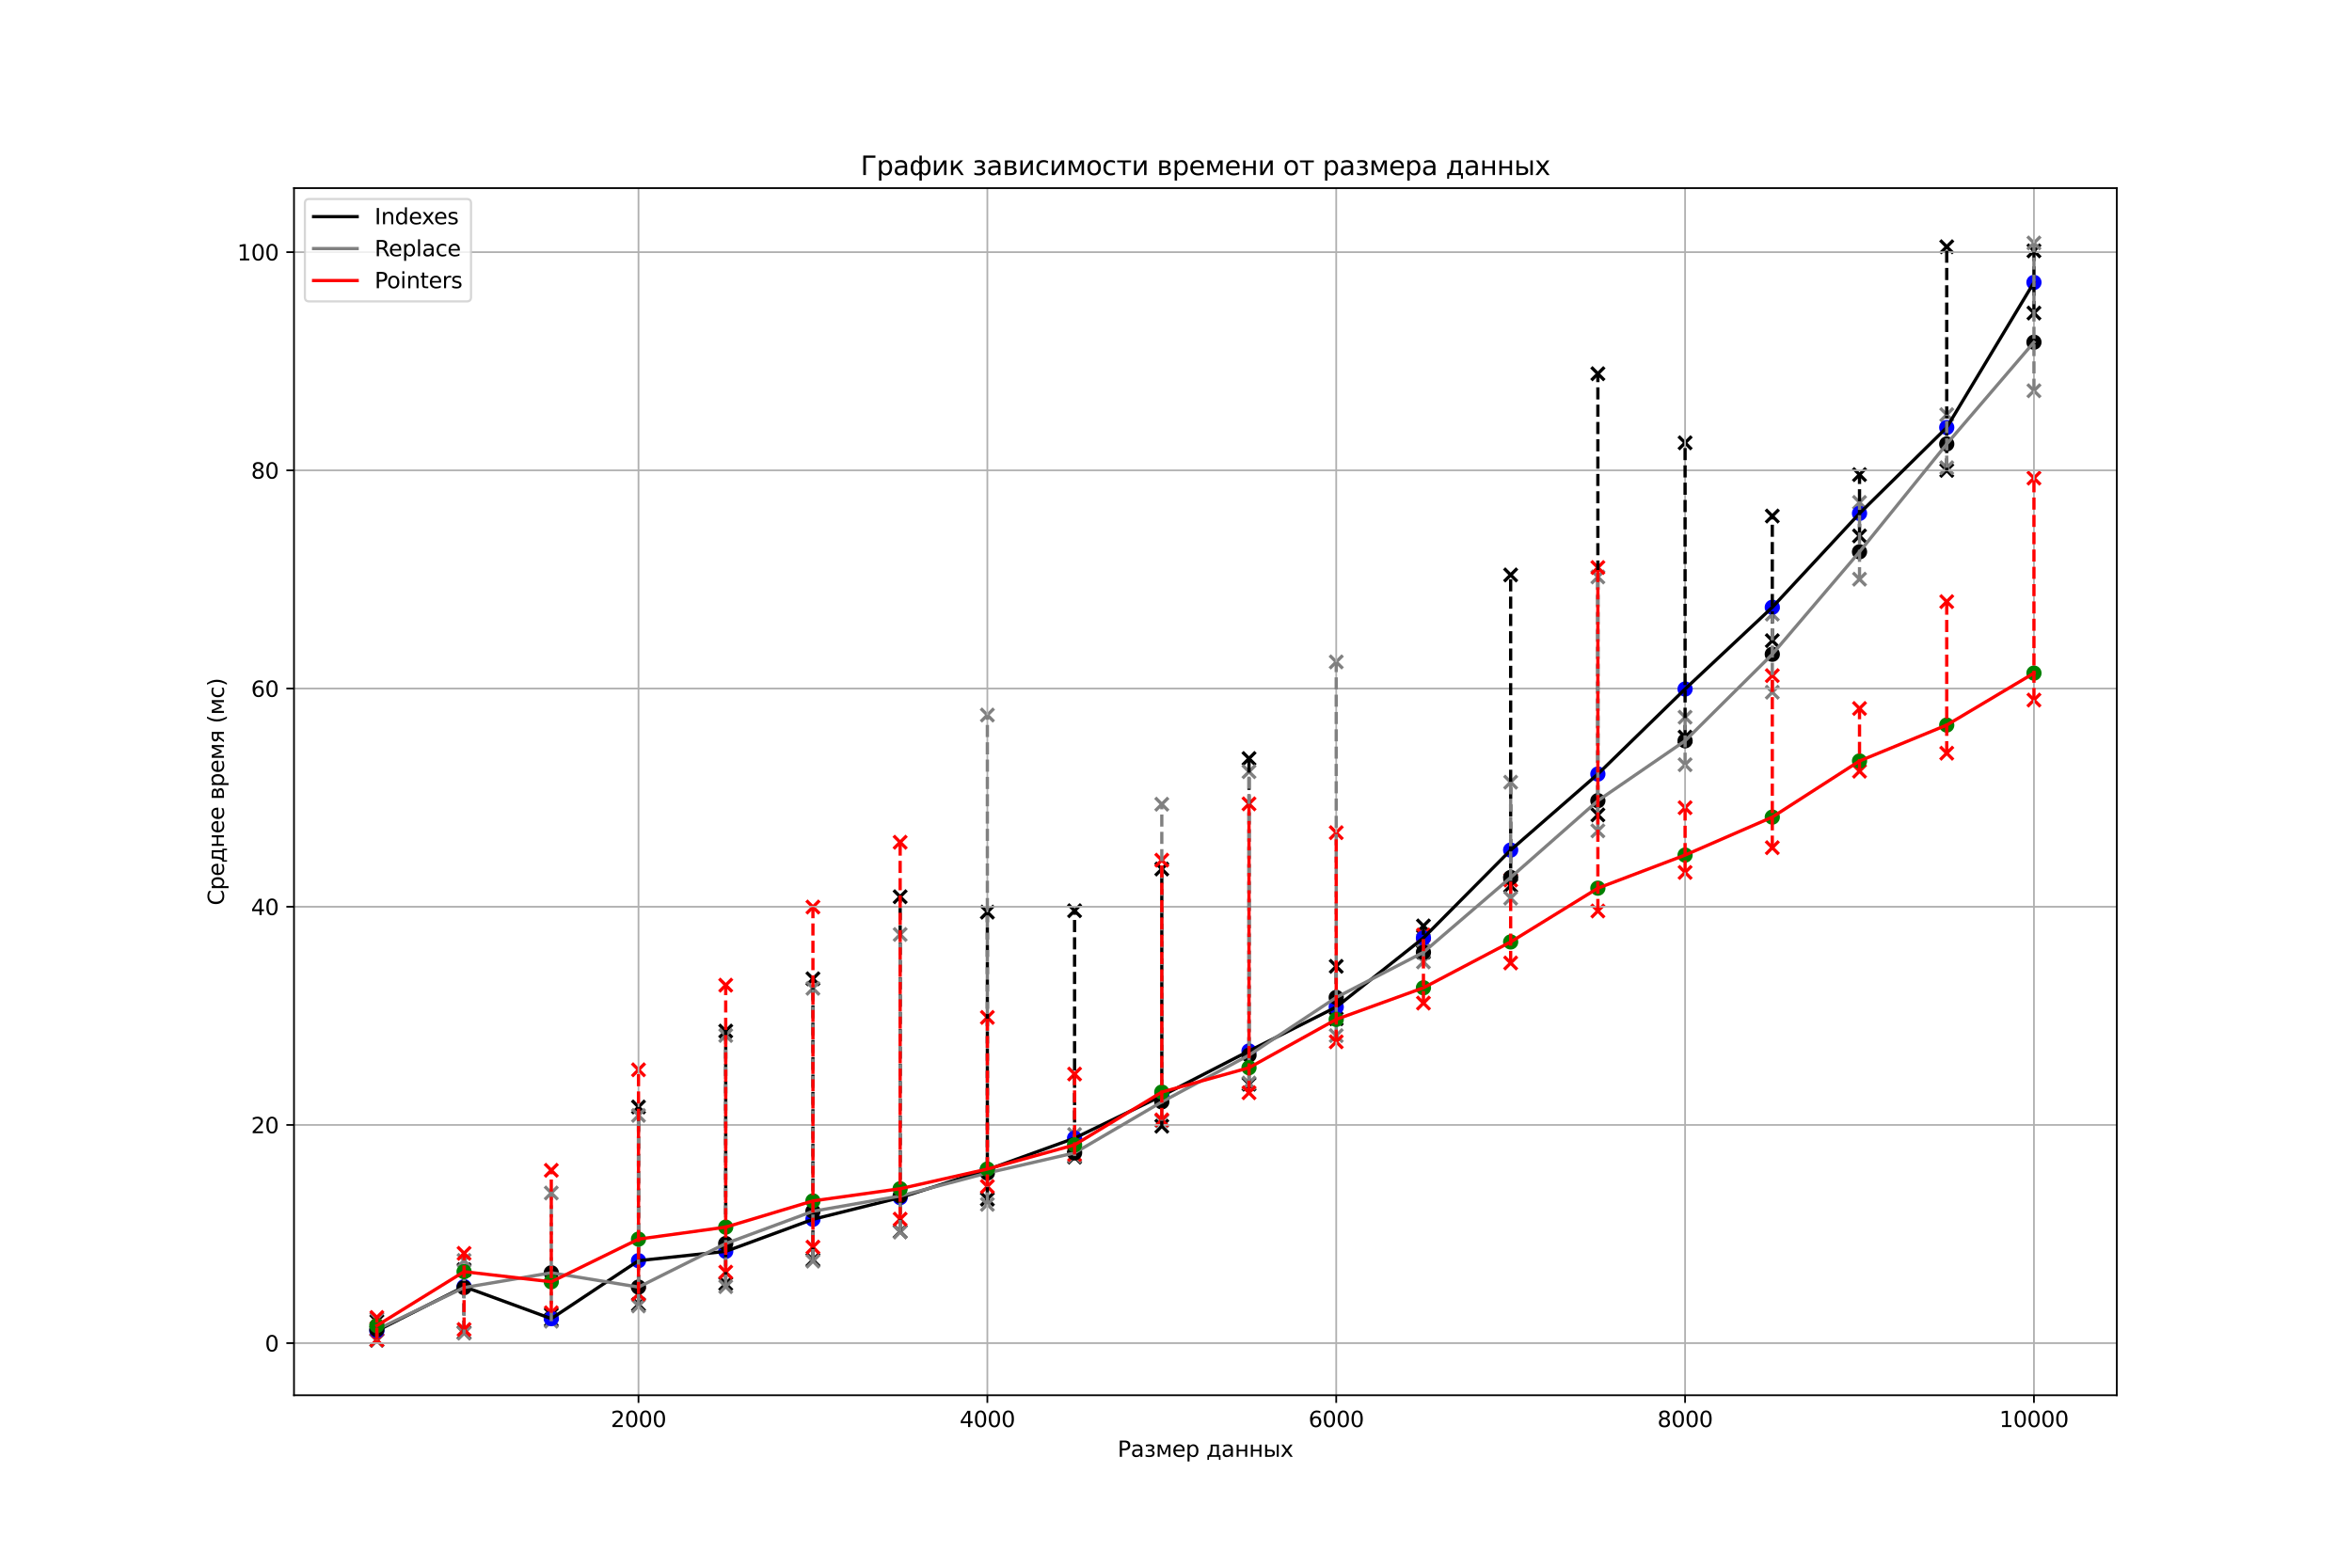 <?xml version="1.0" encoding="utf-8" standalone="no"?>
<!DOCTYPE svg PUBLIC "-//W3C//DTD SVG 1.1//EN"
  "http://www.w3.org/Graphics/SVG/1.1/DTD/svg11.dtd">
<svg xmlns:xlink="http://www.w3.org/1999/xlink" width="1080pt" height="720pt" viewBox="0 0 1080 720" xmlns="http://www.w3.org/2000/svg" version="1.1">
 <defs>
  <style type="text/css">*{stroke-linejoin: round; stroke-linecap: butt}</style>
 </defs>
 <g id="figure_1">
  <g id="patch_1">
   <path d="M 0 720 
L 1080 720 
L 1080 0 
L 0 0 
z
" style="fill: #ffffff"/>
  </g>
  <g id="axes_1">
   <g id="patch_2">
    <path d="M 135 640.8 
L 972 640.8 
L 972 86.4 
L 135 86.4 
z
" style="fill: #ffffff"/>
   </g>
   <g id="PathCollection_1">
    <defs>
     <path id="m4f3e560652" d="M -3 3 
L 3 -3 
M -3 -3 
L 3 3 
" style="stroke: #000000; stroke-width: 1.5"/>
    </defs>
    <g clip-path="url(#p53be5aae3a)">
     <use xlink:href="#m4f3e560652" x="173.045" y="615.543" style="stroke: #000000; stroke-width: 1.5"/>
     <use xlink:href="#m4f3e560652" x="173.045" y="606.838" style="stroke: #000000; stroke-width: 1.5"/>
    </g>
   </g>
   <g id="PathCollection_2">
    <g clip-path="url(#p53be5aae3a)">
     <use xlink:href="#m4f3e560652" x="213.093" y="612.023" style="stroke: #000000; stroke-width: 1.5"/>
     <use xlink:href="#m4f3e560652" x="213.093" y="583.146" style="stroke: #000000; stroke-width: 1.5"/>
    </g>
   </g>
   <g id="PathCollection_3">
    <g clip-path="url(#p53be5aae3a)">
     <use xlink:href="#m4f3e560652" x="253.141" y="606.154" style="stroke: #000000; stroke-width: 1.5"/>
     <use xlink:href="#m4f3e560652" x="253.141" y="603.775" style="stroke: #000000; stroke-width: 1.5"/>
    </g>
   </g>
   <g id="PathCollection_4">
    <g clip-path="url(#p53be5aae3a)">
     <use xlink:href="#m4f3e560652" x="293.189" y="599.069" style="stroke: #000000; stroke-width: 1.5"/>
     <use xlink:href="#m4f3e560652" x="293.189" y="508.407" style="stroke: #000000; stroke-width: 1.5"/>
    </g>
   </g>
   <g id="PathCollection_5">
    <g clip-path="url(#p53be5aae3a)">
     <use xlink:href="#m4f3e560652" x="333.237" y="589.581" style="stroke: #000000; stroke-width: 1.5"/>
     <use xlink:href="#m4f3e560652" x="333.237" y="473.549" style="stroke: #000000; stroke-width: 1.5"/>
    </g>
   </g>
   <g id="PathCollection_6">
    <g clip-path="url(#p53be5aae3a)">
     <use xlink:href="#m4f3e560652" x="373.285" y="578.607" style="stroke: #000000; stroke-width: 1.5"/>
     <use xlink:href="#m4f3e560652" x="373.285" y="449.534" style="stroke: #000000; stroke-width: 1.5"/>
    </g>
   </g>
   <g id="PathCollection_7">
    <g clip-path="url(#p53be5aae3a)">
     <use xlink:href="#m4f3e560652" x="413.333" y="565.645" style="stroke: #000000; stroke-width: 1.5"/>
     <use xlink:href="#m4f3e560652" x="413.333" y="411.856" style="stroke: #000000; stroke-width: 1.5"/>
    </g>
   </g>
   <g id="PathCollection_8">
    <g clip-path="url(#p53be5aae3a)">
     <use xlink:href="#m4f3e560652" x="453.38" y="550.768" style="stroke: #000000; stroke-width: 1.5"/>
     <use xlink:href="#m4f3e560652" x="453.38" y="418.925" style="stroke: #000000; stroke-width: 1.5"/>
    </g>
   </g>
   <g id="PathCollection_9">
    <g clip-path="url(#p53be5aae3a)">
     <use xlink:href="#m4f3e560652" x="493.428" y="531.424" style="stroke: #000000; stroke-width: 1.5"/>
     <use xlink:href="#m4f3e560652" x="493.428" y="418.271" style="stroke: #000000; stroke-width: 1.5"/>
    </g>
   </g>
   <g id="PathCollection_10">
    <g clip-path="url(#p53be5aae3a)">
     <use xlink:href="#m4f3e560652" x="533.476" y="517.239" style="stroke: #000000; stroke-width: 1.5"/>
     <use xlink:href="#m4f3e560652" x="533.476" y="399.122" style="stroke: #000000; stroke-width: 1.5"/>
    </g>
   </g>
   <g id="PathCollection_11">
    <g clip-path="url(#p53be5aae3a)">
     <use xlink:href="#m4f3e560652" x="573.524" y="497.943" style="stroke: #000000; stroke-width: 1.5"/>
     <use xlink:href="#m4f3e560652" x="573.524" y="348.372" style="stroke: #000000; stroke-width: 1.5"/>
    </g>
   </g>
   <g id="PathCollection_12">
    <g clip-path="url(#p53be5aae3a)">
     <use xlink:href="#m4f3e560652" x="613.572" y="467.899" style="stroke: #000000; stroke-width: 1.5"/>
     <use xlink:href="#m4f3e560652" x="613.572" y="443.809" style="stroke: #000000; stroke-width: 1.5"/>
    </g>
   </g>
   <g id="PathCollection_13">
    <g clip-path="url(#p53be5aae3a)">
     <use xlink:href="#m4f3e560652" x="653.62" y="437.298" style="stroke: #000000; stroke-width: 1.5"/>
     <use xlink:href="#m4f3e560652" x="653.62" y="425.248" style="stroke: #000000; stroke-width: 1.5"/>
    </g>
   </g>
   <g id="PathCollection_14">
    <g clip-path="url(#p53be5aae3a)">
     <use xlink:href="#m4f3e560652" x="693.667" y="406.76" style="stroke: #000000; stroke-width: 1.5"/>
     <use xlink:href="#m4f3e560652" x="693.667" y="264.048" style="stroke: #000000; stroke-width: 1.5"/>
    </g>
   </g>
   <g id="PathCollection_15">
    <g clip-path="url(#p53be5aae3a)">
     <use xlink:href="#m4f3e560652" x="733.715" y="374.257" style="stroke: #000000; stroke-width: 1.5"/>
     <use xlink:href="#m4f3e560652" x="733.715" y="171.635" style="stroke: #000000; stroke-width: 1.5"/>
    </g>
   </g>
   <g id="PathCollection_16">
    <g clip-path="url(#p53be5aae3a)">
     <use xlink:href="#m4f3e560652" x="773.763" y="338.528" style="stroke: #000000; stroke-width: 1.5"/>
     <use xlink:href="#m4f3e560652" x="773.763" y="203.38" style="stroke: #000000; stroke-width: 1.5"/>
    </g>
   </g>
   <g id="PathCollection_17">
    <g clip-path="url(#p53be5aae3a)">
     <use xlink:href="#m4f3e560652" x="813.811" y="294.239" style="stroke: #000000; stroke-width: 1.5"/>
     <use xlink:href="#m4f3e560652" x="813.811" y="237.003" style="stroke: #000000; stroke-width: 1.5"/>
    </g>
   </g>
   <g id="PathCollection_18">
    <g clip-path="url(#p53be5aae3a)">
     <use xlink:href="#m4f3e560652" x="853.859" y="246.135" style="stroke: #000000; stroke-width: 1.5"/>
     <use xlink:href="#m4f3e560652" x="853.859" y="217.982" style="stroke: #000000; stroke-width: 1.5"/>
    </g>
   </g>
   <g id="PathCollection_19">
    <g clip-path="url(#p53be5aae3a)">
     <use xlink:href="#m4f3e560652" x="893.907" y="216.057" style="stroke: #000000; stroke-width: 1.5"/>
     <use xlink:href="#m4f3e560652" x="893.907" y="113.331" style="stroke: #000000; stroke-width: 1.5"/>
    </g>
   </g>
   <g id="PathCollection_20">
    <g clip-path="url(#p53be5aae3a)">
     <use xlink:href="#m4f3e560652" x="933.955" y="143.782" style="stroke: #000000; stroke-width: 1.5"/>
     <use xlink:href="#m4f3e560652" x="933.955" y="115.219" style="stroke: #000000; stroke-width: 1.5"/>
    </g>
   </g>
   <g id="PathCollection_21">
    <defs>
     <path id="ma8217f146e" d="M -3 3 
L 3 -3 
M -3 -3 
L 3 3 
" style="stroke: #808080; stroke-width: 1.5"/>
    </defs>
    <g clip-path="url(#p53be5aae3a)">
     <use xlink:href="#ma8217f146e" x="173.045" y="615.6" style="fill: #808080; stroke: #808080; stroke-width: 1.5"/>
     <use xlink:href="#ma8217f146e" x="173.045" y="605.817" style="fill: #808080; stroke: #808080; stroke-width: 1.5"/>
    </g>
   </g>
   <g id="PathCollection_22">
    <g clip-path="url(#p53be5aae3a)">
     <use xlink:href="#ma8217f146e" x="213.093" y="612.27" style="fill: #808080; stroke: #808080; stroke-width: 1.5"/>
     <use xlink:href="#ma8217f146e" x="213.093" y="578.872" style="fill: #808080; stroke: #808080; stroke-width: 1.5"/>
    </g>
   </g>
   <g id="PathCollection_23">
    <g clip-path="url(#p53be5aae3a)">
     <use xlink:href="#ma8217f146e" x="253.141" y="606.819" style="fill: #808080; stroke: #808080; stroke-width: 1.5"/>
     <use xlink:href="#ma8217f146e" x="253.141" y="547.91" style="fill: #808080; stroke: #808080; stroke-width: 1.5"/>
    </g>
   </g>
   <g id="PathCollection_24">
    <g clip-path="url(#p53be5aae3a)">
     <use xlink:href="#ma8217f146e" x="293.189" y="599.803" style="fill: #808080; stroke: #808080; stroke-width: 1.5"/>
     <use xlink:href="#ma8217f146e" x="293.189" y="512.28" style="fill: #808080; stroke: #808080; stroke-width: 1.5"/>
    </g>
   </g>
   <g id="PathCollection_25">
    <g clip-path="url(#p53be5aae3a)">
     <use xlink:href="#ma8217f146e" x="333.237" y="590.928" style="fill: #808080; stroke: #808080; stroke-width: 1.5"/>
     <use xlink:href="#ma8217f146e" x="333.237" y="475.575" style="fill: #808080; stroke: #808080; stroke-width: 1.5"/>
    </g>
   </g>
   <g id="PathCollection_26">
    <g clip-path="url(#p53be5aae3a)">
     <use xlink:href="#ma8217f146e" x="373.285" y="579.224" style="fill: #808080; stroke: #808080; stroke-width: 1.5"/>
     <use xlink:href="#ma8217f146e" x="373.285" y="453.91" style="fill: #808080; stroke: #808080; stroke-width: 1.5"/>
    </g>
   </g>
   <g id="PathCollection_27">
    <g clip-path="url(#p53be5aae3a)">
     <use xlink:href="#ma8217f146e" x="413.333" y="565.816" style="fill: #808080; stroke: #808080; stroke-width: 1.5"/>
     <use xlink:href="#ma8217f146e" x="413.333" y="429.187" style="fill: #808080; stroke: #808080; stroke-width: 1.5"/>
    </g>
   </g>
   <g id="PathCollection_28">
    <g clip-path="url(#p53be5aae3a)">
     <use xlink:href="#ma8217f146e" x="453.38" y="553.153" style="fill: #808080; stroke: #808080; stroke-width: 1.5"/>
     <use xlink:href="#ma8217f146e" x="453.38" y="328.4" style="fill: #808080; stroke: #808080; stroke-width: 1.5"/>
    </g>
   </g>
   <g id="PathCollection_29">
    <g clip-path="url(#p53be5aae3a)">
     <use xlink:href="#ma8217f146e" x="493.428" y="530.946" style="fill: #808080; stroke: #808080; stroke-width: 1.5"/>
     <use xlink:href="#ma8217f146e" x="493.428" y="521.045" style="fill: #808080; stroke: #808080; stroke-width: 1.5"/>
    </g>
   </g>
   <g id="PathCollection_30">
    <g clip-path="url(#p53be5aae3a)">
     <use xlink:href="#ma8217f146e" x="533.476" y="514.785" style="fill: #808080; stroke: #808080; stroke-width: 1.5"/>
     <use xlink:href="#ma8217f146e" x="533.476" y="369.358" style="fill: #808080; stroke: #808080; stroke-width: 1.5"/>
    </g>
   </g>
   <g id="PathCollection_31">
    <g clip-path="url(#p53be5aae3a)">
     <use xlink:href="#ma8217f146e" x="573.524" y="497.398" style="fill: #808080; stroke: #808080; stroke-width: 1.5"/>
     <use xlink:href="#ma8217f146e" x="573.524" y="354.422" style="fill: #808080; stroke: #808080; stroke-width: 1.5"/>
    </g>
   </g>
   <g id="PathCollection_32">
    <g clip-path="url(#p53be5aae3a)">
     <use xlink:href="#ma8217f146e" x="613.572" y="475.637" style="fill: #808080; stroke: #808080; stroke-width: 1.5"/>
     <use xlink:href="#ma8217f146e" x="613.572" y="304.004" style="fill: #808080; stroke: #808080; stroke-width: 1.5"/>
    </g>
   </g>
   <g id="PathCollection_33">
    <g clip-path="url(#p53be5aae3a)">
     <use xlink:href="#ma8217f146e" x="653.62" y="441.789" style="fill: #808080; stroke: #808080; stroke-width: 1.5"/>
     <use xlink:href="#ma8217f146e" x="653.62" y="431.813" style="fill: #808080; stroke: #808080; stroke-width: 1.5"/>
    </g>
   </g>
   <g id="PathCollection_34">
    <g clip-path="url(#p53be5aae3a)">
     <use xlink:href="#ma8217f146e" x="693.667" y="412.506" style="fill: #808080; stroke: #808080; stroke-width: 1.5"/>
     <use xlink:href="#ma8217f146e" x="693.667" y="359.239" style="fill: #808080; stroke: #808080; stroke-width: 1.5"/>
    </g>
   </g>
   <g id="PathCollection_35">
    <g clip-path="url(#p53be5aae3a)">
     <use xlink:href="#ma8217f146e" x="733.715" y="381.595" style="fill: #808080; stroke: #808080; stroke-width: 1.5"/>
     <use xlink:href="#ma8217f146e" x="733.715" y="264.972" style="fill: #808080; stroke: #808080; stroke-width: 1.5"/>
    </g>
   </g>
   <g id="PathCollection_36">
    <g clip-path="url(#p53be5aae3a)">
     <use xlink:href="#ma8217f146e" x="773.763" y="351.226" style="fill: #808080; stroke: #808080; stroke-width: 1.5"/>
     <use xlink:href="#ma8217f146e" x="773.763" y="329.393" style="fill: #808080; stroke: #808080; stroke-width: 1.5"/>
    </g>
   </g>
   <g id="PathCollection_37">
    <g clip-path="url(#p53be5aae3a)">
     <use xlink:href="#ma8217f146e" x="813.811" y="317.918" style="fill: #808080; stroke: #808080; stroke-width: 1.5"/>
     <use xlink:href="#ma8217f146e" x="813.811" y="282.066" style="fill: #808080; stroke: #808080; stroke-width: 1.5"/>
    </g>
   </g>
   <g id="PathCollection_38">
    <g clip-path="url(#p53be5aae3a)">
     <use xlink:href="#ma8217f146e" x="853.859" y="266.004" style="fill: #808080; stroke: #808080; stroke-width: 1.5"/>
     <use xlink:href="#ma8217f146e" x="853.859" y="230.744" style="fill: #808080; stroke: #808080; stroke-width: 1.5"/>
    </g>
   </g>
   <g id="PathCollection_39">
    <g clip-path="url(#p53be5aae3a)">
     <use xlink:href="#ma8217f146e" x="893.907" y="214.81" style="fill: #808080; stroke: #808080; stroke-width: 1.5"/>
     <use xlink:href="#ma8217f146e" x="893.907" y="190.432" style="fill: #808080; stroke: #808080; stroke-width: 1.5"/>
    </g>
   </g>
   <g id="PathCollection_40">
    <g clip-path="url(#p53be5aae3a)">
     <use xlink:href="#ma8217f146e" x="933.955" y="179.463" style="fill: #808080; stroke: #808080; stroke-width: 1.5"/>
     <use xlink:href="#ma8217f146e" x="933.955" y="111.6" style="fill: #808080; stroke: #808080; stroke-width: 1.5"/>
    </g>
   </g>
   <g id="PathCollection_41">
    <defs>
     <path id="med060d8273" d="M -3 3 
L 3 -3 
M -3 -3 
L 3 3 
" style="stroke: #ff0000; stroke-width: 1.5"/>
    </defs>
    <g clip-path="url(#p53be5aae3a)">
     <use xlink:href="#med060d8273" x="173.045" y="615.373" style="fill: #ff0000; stroke: #ff0000; stroke-width: 1.5"/>
     <use xlink:href="#med060d8273" x="173.045" y="605.071" style="fill: #ff0000; stroke: #ff0000; stroke-width: 1.5"/>
    </g>
   </g>
   <g id="PathCollection_42">
    <g clip-path="url(#p53be5aae3a)">
     <use xlink:href="#med060d8273" x="213.093" y="610.596" style="fill: #ff0000; stroke: #ff0000; stroke-width: 1.5"/>
     <use xlink:href="#med060d8273" x="213.093" y="575.629" style="fill: #ff0000; stroke: #ff0000; stroke-width: 1.5"/>
    </g>
   </g>
   <g id="PathCollection_43">
    <g clip-path="url(#p53be5aae3a)">
     <use xlink:href="#med060d8273" x="253.141" y="602.922" style="fill: #ff0000; stroke: #ff0000; stroke-width: 1.5"/>
     <use xlink:href="#med060d8273" x="253.141" y="537.489" style="fill: #ff0000; stroke: #ff0000; stroke-width: 1.5"/>
    </g>
   </g>
   <g id="PathCollection_44">
    <g clip-path="url(#p53be5aae3a)">
     <use xlink:href="#med060d8273" x="293.189" y="594.273" style="fill: #ff0000; stroke: #ff0000; stroke-width: 1.5"/>
     <use xlink:href="#med060d8273" x="293.189" y="491.331" style="fill: #ff0000; stroke: #ff0000; stroke-width: 1.5"/>
    </g>
   </g>
   <g id="PathCollection_45">
    <g clip-path="url(#p53be5aae3a)">
     <use xlink:href="#med060d8273" x="333.237" y="584.265" style="fill: #ff0000; stroke: #ff0000; stroke-width: 1.5"/>
     <use xlink:href="#med060d8273" x="333.237" y="452.461" style="fill: #ff0000; stroke: #ff0000; stroke-width: 1.5"/>
    </g>
   </g>
   <g id="PathCollection_46">
    <g clip-path="url(#p53be5aae3a)">
     <use xlink:href="#med060d8273" x="373.285" y="572.763" style="fill: #ff0000; stroke: #ff0000; stroke-width: 1.5"/>
     <use xlink:href="#med060d8273" x="373.285" y="416.583" style="fill: #ff0000; stroke: #ff0000; stroke-width: 1.5"/>
    </g>
   </g>
   <g id="PathCollection_47">
    <g clip-path="url(#p53be5aae3a)">
     <use xlink:href="#med060d8273" x="413.333" y="559.917" style="fill: #ff0000; stroke: #ff0000; stroke-width: 1.5"/>
     <use xlink:href="#med060d8273" x="413.333" y="386.824" style="fill: #ff0000; stroke: #ff0000; stroke-width: 1.5"/>
    </g>
   </g>
   <g id="PathCollection_48">
    <g clip-path="url(#p53be5aae3a)">
     <use xlink:href="#med060d8273" x="453.38" y="544.931" style="fill: #ff0000; stroke: #ff0000; stroke-width: 1.5"/>
     <use xlink:href="#med060d8273" x="453.38" y="467.274" style="fill: #ff0000; stroke: #ff0000; stroke-width: 1.5"/>
    </g>
   </g>
   <g id="PathCollection_49">
    <g clip-path="url(#p53be5aae3a)">
     <use xlink:href="#med060d8273" x="493.428" y="530.208" style="fill: #ff0000; stroke: #ff0000; stroke-width: 1.5"/>
     <use xlink:href="#med060d8273" x="493.428" y="493.285" style="fill: #ff0000; stroke: #ff0000; stroke-width: 1.5"/>
    </g>
   </g>
   <g id="PathCollection_50">
    <g clip-path="url(#p53be5aae3a)">
     <use xlink:href="#med060d8273" x="533.476" y="514.347" style="fill: #ff0000; stroke: #ff0000; stroke-width: 1.5"/>
     <use xlink:href="#med060d8273" x="533.476" y="395.055" style="fill: #ff0000; stroke: #ff0000; stroke-width: 1.5"/>
    </g>
   </g>
   <g id="PathCollection_51">
    <g clip-path="url(#p53be5aae3a)">
     <use xlink:href="#med060d8273" x="573.524" y="501.868" style="fill: #ff0000; stroke: #ff0000; stroke-width: 1.5"/>
     <use xlink:href="#med060d8273" x="573.524" y="369.194" style="fill: #ff0000; stroke: #ff0000; stroke-width: 1.5"/>
    </g>
   </g>
   <g id="PathCollection_52">
    <g clip-path="url(#p53be5aae3a)">
     <use xlink:href="#med060d8273" x="613.572" y="478.487" style="fill: #ff0000; stroke: #ff0000; stroke-width: 1.5"/>
     <use xlink:href="#med060d8273" x="613.572" y="382.421" style="fill: #ff0000; stroke: #ff0000; stroke-width: 1.5"/>
    </g>
   </g>
   <g id="PathCollection_53">
    <g clip-path="url(#p53be5aae3a)">
     <use xlink:href="#med060d8273" x="653.62" y="460.693" style="fill: #ff0000; stroke: #ff0000; stroke-width: 1.5"/>
     <use xlink:href="#med060d8273" x="653.62" y="429.429" style="fill: #ff0000; stroke: #ff0000; stroke-width: 1.5"/>
    </g>
   </g>
   <g id="PathCollection_54">
    <g clip-path="url(#p53be5aae3a)">
     <use xlink:href="#med060d8273" x="693.667" y="442.278" style="fill: #ff0000; stroke: #ff0000; stroke-width: 1.5"/>
     <use xlink:href="#med060d8273" x="693.667" y="404.187" style="fill: #ff0000; stroke: #ff0000; stroke-width: 1.5"/>
    </g>
   </g>
   <g id="PathCollection_55">
    <g clip-path="url(#p53be5aae3a)">
     <use xlink:href="#med060d8273" x="733.715" y="418.398" style="fill: #ff0000; stroke: #ff0000; stroke-width: 1.5"/>
     <use xlink:href="#med060d8273" x="733.715" y="260.65" style="fill: #ff0000; stroke: #ff0000; stroke-width: 1.5"/>
    </g>
   </g>
   <g id="PathCollection_56">
    <g clip-path="url(#p53be5aae3a)">
     <use xlink:href="#med060d8273" x="773.763" y="400.693" style="fill: #ff0000; stroke: #ff0000; stroke-width: 1.5"/>
     <use xlink:href="#med060d8273" x="773.763" y="370.962" style="fill: #ff0000; stroke: #ff0000; stroke-width: 1.5"/>
    </g>
   </g>
   <g id="PathCollection_57">
    <g clip-path="url(#p53be5aae3a)">
     <use xlink:href="#med060d8273" x="813.811" y="389.32" style="fill: #ff0000; stroke: #ff0000; stroke-width: 1.5"/>
     <use xlink:href="#med060d8273" x="813.811" y="310.3" style="fill: #ff0000; stroke: #ff0000; stroke-width: 1.5"/>
    </g>
   </g>
   <g id="PathCollection_58">
    <g clip-path="url(#p53be5aae3a)">
     <use xlink:href="#med060d8273" x="853.859" y="354.2" style="fill: #ff0000; stroke: #ff0000; stroke-width: 1.5"/>
     <use xlink:href="#med060d8273" x="853.859" y="325.39" style="fill: #ff0000; stroke: #ff0000; stroke-width: 1.5"/>
    </g>
   </g>
   <g id="PathCollection_59">
    <g clip-path="url(#p53be5aae3a)">
     <use xlink:href="#med060d8273" x="893.907" y="345.929" style="fill: #ff0000; stroke: #ff0000; stroke-width: 1.5"/>
     <use xlink:href="#med060d8273" x="893.907" y="276.325" style="fill: #ff0000; stroke: #ff0000; stroke-width: 1.5"/>
    </g>
   </g>
   <g id="PathCollection_60">
    <g clip-path="url(#p53be5aae3a)">
     <use xlink:href="#med060d8273" x="933.955" y="321.513" style="fill: #ff0000; stroke: #ff0000; stroke-width: 1.5"/>
     <use xlink:href="#med060d8273" x="933.955" y="219.586" style="fill: #ff0000; stroke: #ff0000; stroke-width: 1.5"/>
    </g>
   </g>
   <g id="matplotlib.axis_1">
    <g id="xtick_1">
     <g id="line2d_1">
      <path d="M 293.189 640.8 
L 293.189 86.4 
" clip-path="url(#p53be5aae3a)" style="fill: none; stroke: #b0b0b0; stroke-width: 0.8; stroke-linecap: square"/>
     </g>
     <g id="line2d_2">
      <defs>
       <path id="md00e658a35" d="M 0 0 
L 0 3.5 
" style="stroke: #000000; stroke-width: 0.8"/>
      </defs>
      <g>
       <use xlink:href="#md00e658a35" x="293.189" y="640.8" style="stroke: #000000; stroke-width: 0.8"/>
      </g>
     </g>
     <g id="text_1">
      <!-- 2000 -->
      <g transform="translate(280.464 655.398) scale(0.1 -0.1)">
       <defs>
        <path id="DejaVuSans-32" d="M 1228 531 
L 3431 531 
L 3431 0 
L 469 0 
L 469 531 
Q 828 903 1448 1529 
Q 2069 2156 2228 2338 
Q 2531 2678 2651 2914 
Q 2772 3150 2772 3378 
Q 2772 3750 2511 3984 
Q 2250 4219 1831 4219 
Q 1534 4219 1204 4116 
Q 875 4013 500 3803 
L 500 4441 
Q 881 4594 1212 4672 
Q 1544 4750 1819 4750 
Q 2544 4750 2975 4387 
Q 3406 4025 3406 3419 
Q 3406 3131 3298 2873 
Q 3191 2616 2906 2266 
Q 2828 2175 2409 1742 
Q 1991 1309 1228 531 
z
" transform="scale(0.016)"/>
        <path id="DejaVuSans-30" d="M 2034 4250 
Q 1547 4250 1301 3770 
Q 1056 3291 1056 2328 
Q 1056 1369 1301 889 
Q 1547 409 2034 409 
Q 2525 409 2770 889 
Q 3016 1369 3016 2328 
Q 3016 3291 2770 3770 
Q 2525 4250 2034 4250 
z
M 2034 4750 
Q 2819 4750 3233 4129 
Q 3647 3509 3647 2328 
Q 3647 1150 3233 529 
Q 2819 -91 2034 -91 
Q 1250 -91 836 529 
Q 422 1150 422 2328 
Q 422 3509 836 4129 
Q 1250 4750 2034 4750 
z
" transform="scale(0.016)"/>
       </defs>
       <use xlink:href="#DejaVuSans-32"/>
       <use xlink:href="#DejaVuSans-30" x="63.623"/>
       <use xlink:href="#DejaVuSans-30" x="127.246"/>
       <use xlink:href="#DejaVuSans-30" x="190.869"/>
      </g>
     </g>
    </g>
    <g id="xtick_2">
     <g id="line2d_3">
      <path d="M 453.38 640.8 
L 453.38 86.4 
" clip-path="url(#p53be5aae3a)" style="fill: none; stroke: #b0b0b0; stroke-width: 0.8; stroke-linecap: square"/>
     </g>
     <g id="line2d_4">
      <g>
       <use xlink:href="#md00e658a35" x="453.38" y="640.8" style="stroke: #000000; stroke-width: 0.8"/>
      </g>
     </g>
     <g id="text_2">
      <!-- 4000 -->
      <g transform="translate(440.655 655.398) scale(0.1 -0.1)">
       <defs>
        <path id="DejaVuSans-34" d="M 2419 4116 
L 825 1625 
L 2419 1625 
L 2419 4116 
z
M 2253 4666 
L 3047 4666 
L 3047 1625 
L 3713 1625 
L 3713 1100 
L 3047 1100 
L 3047 0 
L 2419 0 
L 2419 1100 
L 313 1100 
L 313 1709 
L 2253 4666 
z
" transform="scale(0.016)"/>
       </defs>
       <use xlink:href="#DejaVuSans-34"/>
       <use xlink:href="#DejaVuSans-30" x="63.623"/>
       <use xlink:href="#DejaVuSans-30" x="127.246"/>
       <use xlink:href="#DejaVuSans-30" x="190.869"/>
      </g>
     </g>
    </g>
    <g id="xtick_3">
     <g id="line2d_5">
      <path d="M 613.572 640.8 
L 613.572 86.4 
" clip-path="url(#p53be5aae3a)" style="fill: none; stroke: #b0b0b0; stroke-width: 0.8; stroke-linecap: square"/>
     </g>
     <g id="line2d_6">
      <g>
       <use xlink:href="#md00e658a35" x="613.572" y="640.8" style="stroke: #000000; stroke-width: 0.8"/>
      </g>
     </g>
     <g id="text_3">
      <!-- 6000 -->
      <g transform="translate(600.847 655.398) scale(0.1 -0.1)">
       <defs>
        <path id="DejaVuSans-36" d="M 2113 2584 
Q 1688 2584 1439 2293 
Q 1191 2003 1191 1497 
Q 1191 994 1439 701 
Q 1688 409 2113 409 
Q 2538 409 2786 701 
Q 3034 994 3034 1497 
Q 3034 2003 2786 2293 
Q 2538 2584 2113 2584 
z
M 3366 4563 
L 3366 3988 
Q 3128 4100 2886 4159 
Q 2644 4219 2406 4219 
Q 1781 4219 1451 3797 
Q 1122 3375 1075 2522 
Q 1259 2794 1537 2939 
Q 1816 3084 2150 3084 
Q 2853 3084 3261 2657 
Q 3669 2231 3669 1497 
Q 3669 778 3244 343 
Q 2819 -91 2113 -91 
Q 1303 -91 875 529 
Q 447 1150 447 2328 
Q 447 3434 972 4092 
Q 1497 4750 2381 4750 
Q 2619 4750 2861 4703 
Q 3103 4656 3366 4563 
z
" transform="scale(0.016)"/>
       </defs>
       <use xlink:href="#DejaVuSans-36"/>
       <use xlink:href="#DejaVuSans-30" x="63.623"/>
       <use xlink:href="#DejaVuSans-30" x="127.246"/>
       <use xlink:href="#DejaVuSans-30" x="190.869"/>
      </g>
     </g>
    </g>
    <g id="xtick_4">
     <g id="line2d_7">
      <path d="M 773.763 640.8 
L 773.763 86.4 
" clip-path="url(#p53be5aae3a)" style="fill: none; stroke: #b0b0b0; stroke-width: 0.8; stroke-linecap: square"/>
     </g>
     <g id="line2d_8">
      <g>
       <use xlink:href="#md00e658a35" x="773.763" y="640.8" style="stroke: #000000; stroke-width: 0.8"/>
      </g>
     </g>
     <g id="text_4">
      <!-- 8000 -->
      <g transform="translate(761.038 655.398) scale(0.1 -0.1)">
       <defs>
        <path id="DejaVuSans-38" d="M 2034 2216 
Q 1584 2216 1326 1975 
Q 1069 1734 1069 1313 
Q 1069 891 1326 650 
Q 1584 409 2034 409 
Q 2484 409 2743 651 
Q 3003 894 3003 1313 
Q 3003 1734 2745 1975 
Q 2488 2216 2034 2216 
z
M 1403 2484 
Q 997 2584 770 2862 
Q 544 3141 544 3541 
Q 544 4100 942 4425 
Q 1341 4750 2034 4750 
Q 2731 4750 3128 4425 
Q 3525 4100 3525 3541 
Q 3525 3141 3298 2862 
Q 3072 2584 2669 2484 
Q 3125 2378 3379 2068 
Q 3634 1759 3634 1313 
Q 3634 634 3220 271 
Q 2806 -91 2034 -91 
Q 1263 -91 848 271 
Q 434 634 434 1313 
Q 434 1759 690 2068 
Q 947 2378 1403 2484 
z
M 1172 3481 
Q 1172 3119 1398 2916 
Q 1625 2713 2034 2713 
Q 2441 2713 2670 2916 
Q 2900 3119 2900 3481 
Q 2900 3844 2670 4047 
Q 2441 4250 2034 4250 
Q 1625 4250 1398 4047 
Q 1172 3844 1172 3481 
z
" transform="scale(0.016)"/>
       </defs>
       <use xlink:href="#DejaVuSans-38"/>
       <use xlink:href="#DejaVuSans-30" x="63.623"/>
       <use xlink:href="#DejaVuSans-30" x="127.246"/>
       <use xlink:href="#DejaVuSans-30" x="190.869"/>
      </g>
     </g>
    </g>
    <g id="xtick_5">
     <g id="line2d_9">
      <path d="M 933.955 640.8 
L 933.955 86.4 
" clip-path="url(#p53be5aae3a)" style="fill: none; stroke: #b0b0b0; stroke-width: 0.8; stroke-linecap: square"/>
     </g>
     <g id="line2d_10">
      <g>
       <use xlink:href="#md00e658a35" x="933.955" y="640.8" style="stroke: #000000; stroke-width: 0.8"/>
      </g>
     </g>
     <g id="text_5">
      <!-- 10000 -->
      <g transform="translate(918.048 655.398) scale(0.1 -0.1)">
       <defs>
        <path id="DejaVuSans-31" d="M 794 531 
L 1825 531 
L 1825 4091 
L 703 3866 
L 703 4441 
L 1819 4666 
L 2450 4666 
L 2450 531 
L 3481 531 
L 3481 0 
L 794 0 
L 794 531 
z
" transform="scale(0.016)"/>
       </defs>
       <use xlink:href="#DejaVuSans-31"/>
       <use xlink:href="#DejaVuSans-30" x="63.623"/>
       <use xlink:href="#DejaVuSans-30" x="127.246"/>
       <use xlink:href="#DejaVuSans-30" x="190.869"/>
       <use xlink:href="#DejaVuSans-30" x="254.492"/>
      </g>
     </g>
    </g>
    <g id="text_6">
     <!-- Размер данных -->
     <g transform="translate(513.185 669.077) scale(0.1 -0.1)">
      <defs>
       <path id="DejaVuSans-420" d="M 1259 4147 
L 1259 2394 
L 2053 2394 
Q 2494 2394 2734 2622 
Q 2975 2850 2975 3272 
Q 2975 3691 2734 3919 
Q 2494 4147 2053 4147 
L 1259 4147 
z
M 628 4666 
L 2053 4666 
Q 2838 4666 3239 4311 
Q 3641 3956 3641 3272 
Q 3641 2581 3239 2228 
Q 2838 1875 2053 1875 
L 1259 1875 
L 1259 0 
L 628 0 
L 628 4666 
z
" transform="scale(0.016)"/>
       <path id="DejaVuSans-430" d="M 2194 1759 
Q 1497 1759 1228 1600 
Q 959 1441 959 1056 
Q 959 750 1161 570 
Q 1363 391 1709 391 
Q 2188 391 2477 730 
Q 2766 1069 2766 1631 
L 2766 1759 
L 2194 1759 
z
M 3341 1997 
L 3341 0 
L 2766 0 
L 2766 531 
Q 2569 213 2275 61 
Q 1981 -91 1556 -91 
Q 1019 -91 701 211 
Q 384 513 384 1019 
Q 384 1609 779 1909 
Q 1175 2209 1959 2209 
L 2766 2209 
L 2766 2266 
Q 2766 2663 2505 2880 
Q 2244 3097 1772 3097 
Q 1472 3097 1187 3025 
Q 903 2953 641 2809 
L 641 3341 
Q 956 3463 1253 3523 
Q 1550 3584 1831 3584 
Q 2591 3584 2966 3190 
Q 3341 2797 3341 1997 
z
" transform="scale(0.016)"/>
       <path id="DejaVuSans-437" d="M 2206 1888 
Q 2594 1813 2809 1584 
Q 3025 1356 3025 1019 
Q 3025 478 2622 193 
Q 2219 -91 1475 -91 
Q 1225 -91 961 -47 
Q 697 -3 416 84 
L 416 619 
Q 638 503 903 445 
Q 1169 388 1459 388 
Q 1931 388 2195 563 
Q 2459 738 2459 1019 
Q 2459 1294 2225 1461 
Q 1991 1628 1563 1628 
L 1100 1628 
L 1100 2103 
L 1584 2103 
Q 1947 2103 2158 2242 
Q 2369 2381 2369 2600 
Q 2369 2800 2151 2944 
Q 1934 3088 1563 3088 
Q 1341 3088 1089 3047 
Q 838 3006 534 2916 
L 534 3438 
Q 841 3513 1106 3550 
Q 1372 3588 1609 3588 
Q 2222 3588 2576 3342 
Q 2931 3097 2931 2656 
Q 2931 2366 2743 2164 
Q 2556 1963 2206 1888 
z
" transform="scale(0.016)"/>
       <path id="DejaVuSans-43c" d="M 581 3500 
L 1422 3500 
L 2416 1156 
L 3413 3500 
L 4247 3500 
L 4247 0 
L 3669 0 
L 3669 2950 
L 2703 672 
L 2128 672 
L 1159 2950 
L 1159 0 
L 581 0 
L 581 3500 
z
" transform="scale(0.016)"/>
       <path id="DejaVuSans-435" d="M 3597 1894 
L 3597 1613 
L 953 1613 
Q 991 1019 1311 708 
Q 1631 397 2203 397 
Q 2534 397 2845 478 
Q 3156 559 3463 722 
L 3463 178 
Q 3153 47 2828 -22 
Q 2503 -91 2169 -91 
Q 1331 -91 842 396 
Q 353 884 353 1716 
Q 353 2575 817 3079 
Q 1281 3584 2069 3584 
Q 2775 3584 3186 3129 
Q 3597 2675 3597 1894 
z
M 3022 2063 
Q 3016 2534 2758 2815 
Q 2500 3097 2075 3097 
Q 1594 3097 1305 2825 
Q 1016 2553 972 2059 
L 3022 2063 
z
" transform="scale(0.016)"/>
       <path id="DejaVuSans-440" d="M 1159 525 
L 1159 -1331 
L 581 -1331 
L 581 3500 
L 1159 3500 
L 1159 2969 
Q 1341 3281 1617 3432 
Q 1894 3584 2278 3584 
Q 2916 3584 3314 3078 
Q 3713 2572 3713 1747 
Q 3713 922 3314 415 
Q 2916 -91 2278 -91 
Q 1894 -91 1617 61 
Q 1341 213 1159 525 
z
M 3116 1747 
Q 3116 2381 2855 2742 
Q 2594 3103 2138 3103 
Q 1681 3103 1420 2742 
Q 1159 2381 1159 1747 
Q 1159 1113 1420 752 
Q 1681 391 2138 391 
Q 2594 391 2855 752 
Q 3116 1113 3116 1747 
z
" transform="scale(0.016)"/>
       <path id="DejaVuSans-20" transform="scale(0.016)"/>
       <path id="DejaVuSans-434" d="M 1384 459 
L 3053 459 
L 3053 3041 
L 1844 3041 
L 1844 2603 
Q 1844 1316 1475 628 
L 1384 459 
z
M 550 459 
Q 834 584 959 850 
Q 1266 1509 1266 2838 
L 1266 3500 
L 3631 3500 
L 3631 459 
L 4091 459 
L 4091 -884 
L 3631 -884 
L 3631 0 
L 794 0 
L 794 -884 
L 334 -884 
L 334 459 
L 550 459 
z
" transform="scale(0.016)"/>
       <path id="DejaVuSans-43d" d="M 581 3500 
L 1159 3500 
L 1159 2072 
L 3025 2072 
L 3025 3500 
L 3603 3500 
L 3603 0 
L 3025 0 
L 3025 1613 
L 1159 1613 
L 1159 0 
L 581 0 
L 581 3500 
z
" transform="scale(0.016)"/>
       <path id="DejaVuSans-44b" d="M 3907 3500 
L 4482 3500 
L 4482 0 
L 3907 0 
L 3907 3500 
z
M 4195 3584 
L 4195 3584 
z
M 2781 1038 
Q 2781 1319 2576 1466 
Q 2372 1613 1978 1613 
L 1159 1613 
L 1159 459 
L 1978 459 
Q 2372 459 2576 607 
Q 2781 756 2781 1038 
z
M 581 3500 
L 1159 3500 
L 1159 2072 
L 2003 2072 
Q 2672 2072 3033 1817 
Q 3394 1563 3394 1038 
Q 3394 513 3033 256 
Q 2672 0 2003 0 
L 581 0 
L 581 3500 
z
" transform="scale(0.016)"/>
       <path id="DejaVuSans-445" d="M 3513 3500 
L 2247 1797 
L 3578 0 
L 2900 0 
L 1881 1375 
L 863 0 
L 184 0 
L 1544 1831 
L 300 3500 
L 978 3500 
L 1906 2253 
L 2834 3500 
L 3513 3500 
z
" transform="scale(0.016)"/>
      </defs>
      <use xlink:href="#DejaVuSans-420"/>
      <use xlink:href="#DejaVuSans-430" x="60.303"/>
      <use xlink:href="#DejaVuSans-437" x="121.582"/>
      <use xlink:href="#DejaVuSans-43c" x="174.756"/>
      <use xlink:href="#DejaVuSans-435" x="250.195"/>
      <use xlink:href="#DejaVuSans-440" x="311.719"/>
      <use xlink:href="#DejaVuSans-20" x="375.195"/>
      <use xlink:href="#DejaVuSans-434" x="406.982"/>
      <use xlink:href="#DejaVuSans-430" x="476.123"/>
      <use xlink:href="#DejaVuSans-43d" x="537.402"/>
      <use xlink:href="#DejaVuSans-43d" x="602.783"/>
      <use xlink:href="#DejaVuSans-44b" x="668.164"/>
      <use xlink:href="#DejaVuSans-445" x="747.119"/>
     </g>
    </g>
   </g>
   <g id="matplotlib.axis_2">
    <g id="ytick_1">
     <g id="line2d_11">
      <path d="M 135 616.873 
L 972 616.873 
" clip-path="url(#p53be5aae3a)" style="fill: none; stroke: #b0b0b0; stroke-width: 0.8; stroke-linecap: square"/>
     </g>
     <g id="line2d_12">
      <defs>
       <path id="m04bae01869" d="M 0 0 
L -3.5 0 
" style="stroke: #000000; stroke-width: 0.8"/>
      </defs>
      <g>
       <use xlink:href="#m04bae01869" x="135" y="616.873" style="stroke: #000000; stroke-width: 0.8"/>
      </g>
     </g>
     <g id="text_7">
      <!-- 0 -->
      <g transform="translate(121.638 620.672) scale(0.1 -0.1)">
       <use xlink:href="#DejaVuSans-30"/>
      </g>
     </g>
    </g>
    <g id="ytick_2">
     <g id="line2d_13">
      <path d="M 135 516.659 
L 972 516.659 
" clip-path="url(#p53be5aae3a)" style="fill: none; stroke: #b0b0b0; stroke-width: 0.8; stroke-linecap: square"/>
     </g>
     <g id="line2d_14">
      <g>
       <use xlink:href="#m04bae01869" x="135" y="516.659" style="stroke: #000000; stroke-width: 0.8"/>
      </g>
     </g>
     <g id="text_8">
      <!-- 20 -->
      <g transform="translate(115.275 520.458) scale(0.1 -0.1)">
       <use xlink:href="#DejaVuSans-32"/>
       <use xlink:href="#DejaVuSans-30" x="63.623"/>
      </g>
     </g>
    </g>
    <g id="ytick_3">
     <g id="line2d_15">
      <path d="M 135 416.444 
L 972 416.444 
" clip-path="url(#p53be5aae3a)" style="fill: none; stroke: #b0b0b0; stroke-width: 0.8; stroke-linecap: square"/>
     </g>
     <g id="line2d_16">
      <g>
       <use xlink:href="#m04bae01869" x="135" y="416.444" style="stroke: #000000; stroke-width: 0.8"/>
      </g>
     </g>
     <g id="text_9">
      <!-- 40 -->
      <g transform="translate(115.275 420.243) scale(0.1 -0.1)">
       <use xlink:href="#DejaVuSans-34"/>
       <use xlink:href="#DejaVuSans-30" x="63.623"/>
      </g>
     </g>
    </g>
    <g id="ytick_4">
     <g id="line2d_17">
      <path d="M 135 316.229 
L 972 316.229 
" clip-path="url(#p53be5aae3a)" style="fill: none; stroke: #b0b0b0; stroke-width: 0.8; stroke-linecap: square"/>
     </g>
     <g id="line2d_18">
      <g>
       <use xlink:href="#m04bae01869" x="135" y="316.229" style="stroke: #000000; stroke-width: 0.8"/>
      </g>
     </g>
     <g id="text_10">
      <!-- 60 -->
      <g transform="translate(115.275 320.029) scale(0.1 -0.1)">
       <use xlink:href="#DejaVuSans-36"/>
       <use xlink:href="#DejaVuSans-30" x="63.623"/>
      </g>
     </g>
    </g>
    <g id="ytick_5">
     <g id="line2d_19">
      <path d="M 135 216.015 
L 972 216.015 
" clip-path="url(#p53be5aae3a)" style="fill: none; stroke: #b0b0b0; stroke-width: 0.8; stroke-linecap: square"/>
     </g>
     <g id="line2d_20">
      <g>
       <use xlink:href="#m04bae01869" x="135" y="216.015" style="stroke: #000000; stroke-width: 0.8"/>
      </g>
     </g>
     <g id="text_11">
      <!-- 80 -->
      <g transform="translate(115.275 219.814) scale(0.1 -0.1)">
       <use xlink:href="#DejaVuSans-38"/>
       <use xlink:href="#DejaVuSans-30" x="63.623"/>
      </g>
     </g>
    </g>
    <g id="ytick_6">
     <g id="line2d_21">
      <path d="M 135 115.8 
L 972 115.8 
" clip-path="url(#p53be5aae3a)" style="fill: none; stroke: #b0b0b0; stroke-width: 0.8; stroke-linecap: square"/>
     </g>
     <g id="line2d_22">
      <g>
       <use xlink:href="#m04bae01869" x="135" y="115.8" style="stroke: #000000; stroke-width: 0.8"/>
      </g>
     </g>
     <g id="text_12">
      <!-- 100 -->
      <g transform="translate(108.912 119.599) scale(0.1 -0.1)">
       <use xlink:href="#DejaVuSans-31"/>
       <use xlink:href="#DejaVuSans-30" x="63.623"/>
       <use xlink:href="#DejaVuSans-30" x="127.246"/>
      </g>
     </g>
    </g>
    <g id="text_13">
     <!-- Среднее время (мс) -->
     <g transform="translate(102.833 415.799) rotate(-90) scale(0.1 -0.1)">
      <defs>
       <path id="DejaVuSans-421" d="M 4122 4306 
L 4122 3641 
Q 3803 3938 3442 4084 
Q 3081 4231 2675 4231 
Q 1875 4231 1450 3742 
Q 1025 3253 1025 2328 
Q 1025 1406 1450 917 
Q 1875 428 2675 428 
Q 3081 428 3442 575 
Q 3803 722 4122 1019 
L 4122 359 
Q 3791 134 3420 21 
Q 3050 -91 2638 -91 
Q 1578 -91 968 557 
Q 359 1206 359 2328 
Q 359 3453 968 4101 
Q 1578 4750 2638 4750 
Q 3056 4750 3426 4639 
Q 3797 4528 4122 4306 
z
" transform="scale(0.016)"/>
       <path id="DejaVuSans-432" d="M 1156 1613 
L 1156 459 
L 1975 459 
Q 2369 459 2575 607 
Q 2781 756 2781 1038 
Q 2781 1319 2575 1466 
Q 2369 1613 1975 1613 
L 1156 1613 
z
M 1156 3041 
L 1156 2072 
L 1913 2072 
Q 2238 2072 2444 2201 
Q 2650 2331 2650 2563 
Q 2650 2794 2444 2917 
Q 2238 3041 1913 3041 
L 1156 3041 
z
M 581 3500 
L 1950 3500 
Q 2566 3500 2897 3275 
Q 3228 3050 3228 2634 
Q 3228 2313 3059 2123 
Q 2891 1934 2559 1888 
Q 2956 1813 3175 1575 
Q 3394 1338 3394 981 
Q 3394 513 3033 256 
Q 2672 0 2003 0 
L 581 0 
L 581 3500 
z
" transform="scale(0.016)"/>
       <path id="DejaVuSans-44f" d="M 1181 2491 
Q 1181 2231 1381 2084 
Q 1581 1938 1953 1938 
L 2728 1938 
L 2728 3041 
L 1953 3041 
Q 1581 3041 1381 2897 
Q 1181 2753 1181 2491 
z
M 363 0 
L 1431 1534 
Q 1069 1616 828 1830 
Q 588 2044 588 2491 
Q 588 2997 923 3248 
Q 1259 3500 1938 3500 
L 3306 3500 
L 3306 0 
L 2728 0 
L 2728 1478 
L 2013 1478 
L 981 0 
L 363 0 
z
" transform="scale(0.016)"/>
       <path id="DejaVuSans-28" d="M 1984 4856 
Q 1566 4138 1362 3434 
Q 1159 2731 1159 2009 
Q 1159 1288 1364 580 
Q 1569 -128 1984 -844 
L 1484 -844 
Q 1016 -109 783 600 
Q 550 1309 550 2009 
Q 550 2706 781 3412 
Q 1013 4119 1484 4856 
L 1984 4856 
z
" transform="scale(0.016)"/>
       <path id="DejaVuSans-441" d="M 3122 3366 
L 3122 2828 
Q 2878 2963 2633 3030 
Q 2388 3097 2138 3097 
Q 1578 3097 1268 2742 
Q 959 2388 959 1747 
Q 959 1106 1268 751 
Q 1578 397 2138 397 
Q 2388 397 2633 464 
Q 2878 531 3122 666 
L 3122 134 
Q 2881 22 2623 -34 
Q 2366 -91 2075 -91 
Q 1284 -91 818 406 
Q 353 903 353 1747 
Q 353 2603 823 3093 
Q 1294 3584 2113 3584 
Q 2378 3584 2631 3529 
Q 2884 3475 3122 3366 
z
" transform="scale(0.016)"/>
       <path id="DejaVuSans-29" d="M 513 4856 
L 1013 4856 
Q 1481 4119 1714 3412 
Q 1947 2706 1947 2009 
Q 1947 1309 1714 600 
Q 1481 -109 1013 -844 
L 513 -844 
Q 928 -128 1133 580 
Q 1338 1288 1338 2009 
Q 1338 2731 1133 3434 
Q 928 4138 513 4856 
z
" transform="scale(0.016)"/>
      </defs>
      <use xlink:href="#DejaVuSans-421"/>
      <use xlink:href="#DejaVuSans-440" x="69.824"/>
      <use xlink:href="#DejaVuSans-435" x="133.301"/>
      <use xlink:href="#DejaVuSans-434" x="194.824"/>
      <use xlink:href="#DejaVuSans-43d" x="263.965"/>
      <use xlink:href="#DejaVuSans-435" x="329.346"/>
      <use xlink:href="#DejaVuSans-435" x="390.869"/>
      <use xlink:href="#DejaVuSans-20" x="452.393"/>
      <use xlink:href="#DejaVuSans-432" x="484.18"/>
      <use xlink:href="#DejaVuSans-440" x="543.115"/>
      <use xlink:href="#DejaVuSans-435" x="606.592"/>
      <use xlink:href="#DejaVuSans-43c" x="668.115"/>
      <use xlink:href="#DejaVuSans-44f" x="743.555"/>
      <use xlink:href="#DejaVuSans-20" x="803.711"/>
      <use xlink:href="#DejaVuSans-28" x="835.498"/>
      <use xlink:href="#DejaVuSans-43c" x="874.512"/>
      <use xlink:href="#DejaVuSans-441" x="949.951"/>
      <use xlink:href="#DejaVuSans-29" x="1004.932"/>
     </g>
    </g>
   </g>
   <g id="line2d_23">
    <path d="M 173.045 611.199 
" clip-path="url(#p53be5aae3a)" style="fill: none; stroke: #0000ff; stroke-width: 1.5; stroke-linecap: square"/>
    <defs>
     <path id="m724c5461f0" d="M 0 3 
C 0.796 3 1.559 2.684 2.121 2.121 
C 2.684 1.559 3 0.796 3 0 
C 3 -0.796 2.684 -1.559 2.121 -2.121 
C 1.559 -2.684 0.796 -3 0 -3 
C -0.796 -3 -1.559 -2.684 -2.121 -2.121 
C -2.684 -1.559 -3 -0.796 -3 0 
C -3 0.796 -2.684 1.559 -2.121 2.121 
C -1.559 2.684 -0.796 3 0 3 
z
" style="stroke: #0000ff"/>
    </defs>
    <g clip-path="url(#p53be5aae3a)">
     <use xlink:href="#m724c5461f0" x="173.045" y="611.199" style="fill: #0000ff; stroke: #0000ff"/>
    </g>
   </g>
   <g id="LineCollection_1">
    <path d="M 173.045 615.543 
L 173.045 606.838 
" clip-path="url(#p53be5aae3a)" style="fill: none; stroke-dasharray: 5.55,2.4; stroke-dashoffset: 0; stroke: #000000; stroke-width: 1.5"/>
   </g>
   <g id="line2d_24">
    <path d="M 213.093 590.931 
" clip-path="url(#p53be5aae3a)" style="fill: none; stroke: #0000ff; stroke-width: 1.5; stroke-linecap: square"/>
    <g clip-path="url(#p53be5aae3a)">
     <use xlink:href="#m724c5461f0" x="213.093" y="590.931" style="fill: #0000ff; stroke: #0000ff"/>
    </g>
   </g>
   <g id="LineCollection_2">
    <path d="M 213.093 612.023 
L 213.093 583.146 
" clip-path="url(#p53be5aae3a)" style="fill: none; stroke-dasharray: 5.55,2.4; stroke-dashoffset: 0; stroke: #000000; stroke-width: 1.5"/>
   </g>
   <g id="line2d_25">
    <path d="M 253.141 605.625 
" clip-path="url(#p53be5aae3a)" style="fill: none; stroke: #0000ff; stroke-width: 1.5; stroke-linecap: square"/>
    <g clip-path="url(#p53be5aae3a)">
     <use xlink:href="#m724c5461f0" x="253.141" y="605.625" style="fill: #0000ff; stroke: #0000ff"/>
    </g>
   </g>
   <g id="LineCollection_3">
    <path d="M 253.141 606.154 
L 253.141 603.775 
" clip-path="url(#p53be5aae3a)" style="fill: none; stroke-dasharray: 5.55,2.4; stroke-dashoffset: 0; stroke: #000000; stroke-width: 1.5"/>
   </g>
   <g id="line2d_26">
    <path d="M 293.189 578.992 
" clip-path="url(#p53be5aae3a)" style="fill: none; stroke: #0000ff; stroke-width: 1.5; stroke-linecap: square"/>
    <g clip-path="url(#p53be5aae3a)">
     <use xlink:href="#m724c5461f0" x="293.189" y="578.992" style="fill: #0000ff; stroke: #0000ff"/>
    </g>
   </g>
   <g id="LineCollection_4">
    <path d="M 293.189 599.069 
L 293.189 508.407 
" clip-path="url(#p53be5aae3a)" style="fill: none; stroke-dasharray: 5.55,2.4; stroke-dashoffset: 0; stroke: #000000; stroke-width: 1.5"/>
   </g>
   <g id="line2d_27">
    <path d="M 333.237 574.72 
" clip-path="url(#p53be5aae3a)" style="fill: none; stroke: #0000ff; stroke-width: 1.5; stroke-linecap: square"/>
    <g clip-path="url(#p53be5aae3a)">
     <use xlink:href="#m724c5461f0" x="333.237" y="574.72" style="fill: #0000ff; stroke: #0000ff"/>
    </g>
   </g>
   <g id="LineCollection_5">
    <path d="M 333.237 589.581 
L 333.237 473.549 
" clip-path="url(#p53be5aae3a)" style="fill: none; stroke-dasharray: 5.55,2.4; stroke-dashoffset: 0; stroke: #000000; stroke-width: 1.5"/>
   </g>
   <g id="line2d_28">
    <path d="M 373.285 560.001 
" clip-path="url(#p53be5aae3a)" style="fill: none; stroke: #0000ff; stroke-width: 1.5; stroke-linecap: square"/>
    <g clip-path="url(#p53be5aae3a)">
     <use xlink:href="#m724c5461f0" x="373.285" y="560.001" style="fill: #0000ff; stroke: #0000ff"/>
    </g>
   </g>
   <g id="LineCollection_6">
    <path d="M 373.285 578.607 
L 373.285 449.534 
" clip-path="url(#p53be5aae3a)" style="fill: none; stroke-dasharray: 5.55,2.4; stroke-dashoffset: 0; stroke: #000000; stroke-width: 1.5"/>
   </g>
   <g id="line2d_29">
    <path d="M 413.333 550.026 
" clip-path="url(#p53be5aae3a)" style="fill: none; stroke: #0000ff; stroke-width: 1.5; stroke-linecap: square"/>
    <g clip-path="url(#p53be5aae3a)">
     <use xlink:href="#m724c5461f0" x="413.333" y="550.026" style="fill: #0000ff; stroke: #0000ff"/>
    </g>
   </g>
   <g id="LineCollection_7">
    <path d="M 413.333 565.645 
L 413.333 411.856 
" clip-path="url(#p53be5aae3a)" style="fill: none; stroke-dasharray: 5.55,2.4; stroke-dashoffset: 0; stroke: #000000; stroke-width: 1.5"/>
   </g>
   <g id="line2d_30">
    <path d="M 453.38 537.213 
" clip-path="url(#p53be5aae3a)" style="fill: none; stroke: #0000ff; stroke-width: 1.5; stroke-linecap: square"/>
    <g clip-path="url(#p53be5aae3a)">
     <use xlink:href="#m724c5461f0" x="453.38" y="537.213" style="fill: #0000ff; stroke: #0000ff"/>
    </g>
   </g>
   <g id="LineCollection_8">
    <path d="M 453.38 550.768 
L 453.38 418.925 
" clip-path="url(#p53be5aae3a)" style="fill: none; stroke-dasharray: 5.55,2.4; stroke-dashoffset: 0; stroke: #000000; stroke-width: 1.5"/>
   </g>
   <g id="line2d_31">
    <path d="M 493.428 522.727 
" clip-path="url(#p53be5aae3a)" style="fill: none; stroke: #0000ff; stroke-width: 1.5; stroke-linecap: square"/>
    <g clip-path="url(#p53be5aae3a)">
     <use xlink:href="#m724c5461f0" x="493.428" y="522.727" style="fill: #0000ff; stroke: #0000ff"/>
    </g>
   </g>
   <g id="LineCollection_9">
    <path d="M 493.428 531.424 
L 493.428 418.271 
" clip-path="url(#p53be5aae3a)" style="fill: none; stroke-dasharray: 5.55,2.4; stroke-dashoffset: 0; stroke: #000000; stroke-width: 1.5"/>
   </g>
   <g id="line2d_32">
    <path d="M 533.476 503.282 
" clip-path="url(#p53be5aae3a)" style="fill: none; stroke: #0000ff; stroke-width: 1.5; stroke-linecap: square"/>
    <g clip-path="url(#p53be5aae3a)">
     <use xlink:href="#m724c5461f0" x="533.476" y="503.282" style="fill: #0000ff; stroke: #0000ff"/>
    </g>
   </g>
   <g id="LineCollection_10">
    <path d="M 533.476 517.239 
L 533.476 399.122 
" clip-path="url(#p53be5aae3a)" style="fill: none; stroke-dasharray: 5.55,2.4; stroke-dashoffset: 0; stroke: #000000; stroke-width: 1.5"/>
   </g>
   <g id="line2d_33">
    <path d="M 573.524 482.688 
" clip-path="url(#p53be5aae3a)" style="fill: none; stroke: #0000ff; stroke-width: 1.5; stroke-linecap: square"/>
    <g clip-path="url(#p53be5aae3a)">
     <use xlink:href="#m724c5461f0" x="573.524" y="482.688" style="fill: #0000ff; stroke: #0000ff"/>
    </g>
   </g>
   <g id="LineCollection_11">
    <path d="M 573.524 497.943 
L 573.524 348.372 
" clip-path="url(#p53be5aae3a)" style="fill: none; stroke-dasharray: 5.55,2.4; stroke-dashoffset: 0; stroke: #000000; stroke-width: 1.5"/>
   </g>
   <g id="line2d_34">
    <path d="M 613.572 462.515 
" clip-path="url(#p53be5aae3a)" style="fill: none; stroke: #0000ff; stroke-width: 1.5; stroke-linecap: square"/>
    <g clip-path="url(#p53be5aae3a)">
     <use xlink:href="#m724c5461f0" x="613.572" y="462.515" style="fill: #0000ff; stroke: #0000ff"/>
    </g>
   </g>
   <g id="LineCollection_12">
    <path d="M 613.572 467.899 
L 613.572 443.809 
" clip-path="url(#p53be5aae3a)" style="fill: none; stroke-dasharray: 5.55,2.4; stroke-dashoffset: 0; stroke: #000000; stroke-width: 1.5"/>
   </g>
   <g id="line2d_35">
    <path d="M 653.62 430.766 
" clip-path="url(#p53be5aae3a)" style="fill: none; stroke: #0000ff; stroke-width: 1.5; stroke-linecap: square"/>
    <g clip-path="url(#p53be5aae3a)">
     <use xlink:href="#m724c5461f0" x="653.62" y="430.766" style="fill: #0000ff; stroke: #0000ff"/>
    </g>
   </g>
   <g id="LineCollection_13">
    <path d="M 653.62 437.298 
L 653.62 425.248 
" clip-path="url(#p53be5aae3a)" style="fill: none; stroke-dasharray: 5.55,2.4; stroke-dashoffset: 0; stroke: #000000; stroke-width: 1.5"/>
   </g>
   <g id="line2d_36">
    <path d="M 693.667 390.42 
" clip-path="url(#p53be5aae3a)" style="fill: none; stroke: #0000ff; stroke-width: 1.5; stroke-linecap: square"/>
    <g clip-path="url(#p53be5aae3a)">
     <use xlink:href="#m724c5461f0" x="693.667" y="390.42" style="fill: #0000ff; stroke: #0000ff"/>
    </g>
   </g>
   <g id="LineCollection_14">
    <path d="M 693.667 406.76 
L 693.667 264.048 
" clip-path="url(#p53be5aae3a)" style="fill: none; stroke-dasharray: 5.55,2.4; stroke-dashoffset: 0; stroke: #000000; stroke-width: 1.5"/>
   </g>
   <g id="line2d_37">
    <path d="M 733.715 355.506 
" clip-path="url(#p53be5aae3a)" style="fill: none; stroke: #0000ff; stroke-width: 1.5; stroke-linecap: square"/>
    <g clip-path="url(#p53be5aae3a)">
     <use xlink:href="#m724c5461f0" x="733.715" y="355.506" style="fill: #0000ff; stroke: #0000ff"/>
    </g>
   </g>
   <g id="LineCollection_15">
    <path d="M 733.715 374.257 
L 733.715 171.635 
" clip-path="url(#p53be5aae3a)" style="fill: none; stroke-dasharray: 5.55,2.4; stroke-dashoffset: 0; stroke: #000000; stroke-width: 1.5"/>
   </g>
   <g id="line2d_38">
    <path d="M 773.763 316.448 
" clip-path="url(#p53be5aae3a)" style="fill: none; stroke: #0000ff; stroke-width: 1.5; stroke-linecap: square"/>
    <g clip-path="url(#p53be5aae3a)">
     <use xlink:href="#m724c5461f0" x="773.763" y="316.448" style="fill: #0000ff; stroke: #0000ff"/>
    </g>
   </g>
   <g id="LineCollection_16">
    <path d="M 773.763 338.528 
L 773.763 203.38 
" clip-path="url(#p53be5aae3a)" style="fill: none; stroke-dasharray: 5.55,2.4; stroke-dashoffset: 0; stroke: #000000; stroke-width: 1.5"/>
   </g>
   <g id="line2d_39">
    <path d="M 813.811 278.908 
" clip-path="url(#p53be5aae3a)" style="fill: none; stroke: #0000ff; stroke-width: 1.5; stroke-linecap: square"/>
    <g clip-path="url(#p53be5aae3a)">
     <use xlink:href="#m724c5461f0" x="813.811" y="278.908" style="fill: #0000ff; stroke: #0000ff"/>
    </g>
   </g>
   <g id="LineCollection_17">
    <path d="M 813.811 294.239 
L 813.811 237.003 
" clip-path="url(#p53be5aae3a)" style="fill: none; stroke-dasharray: 5.55,2.4; stroke-dashoffset: 0; stroke: #000000; stroke-width: 1.5"/>
   </g>
   <g id="line2d_40">
    <path d="M 853.859 235.787 
" clip-path="url(#p53be5aae3a)" style="fill: none; stroke: #0000ff; stroke-width: 1.5; stroke-linecap: square"/>
    <g clip-path="url(#p53be5aae3a)">
     <use xlink:href="#m724c5461f0" x="853.859" y="235.787" style="fill: #0000ff; stroke: #0000ff"/>
    </g>
   </g>
   <g id="LineCollection_18">
    <path d="M 853.859 246.135 
L 853.859 217.982 
" clip-path="url(#p53be5aae3a)" style="fill: none; stroke-dasharray: 5.55,2.4; stroke-dashoffset: 0; stroke: #000000; stroke-width: 1.5"/>
   </g>
   <g id="line2d_41">
    <path d="M 893.907 196.338 
" clip-path="url(#p53be5aae3a)" style="fill: none; stroke: #0000ff; stroke-width: 1.5; stroke-linecap: square"/>
    <g clip-path="url(#p53be5aae3a)">
     <use xlink:href="#m724c5461f0" x="893.907" y="196.338" style="fill: #0000ff; stroke: #0000ff"/>
    </g>
   </g>
   <g id="LineCollection_19">
    <path d="M 893.907 216.057 
L 893.907 113.331 
" clip-path="url(#p53be5aae3a)" style="fill: none; stroke-dasharray: 5.55,2.4; stroke-dashoffset: 0; stroke: #000000; stroke-width: 1.5"/>
   </g>
   <g id="line2d_42">
    <path d="M 933.955 129.708 
" clip-path="url(#p53be5aae3a)" style="fill: none; stroke: #0000ff; stroke-width: 1.5; stroke-linecap: square"/>
    <g clip-path="url(#p53be5aae3a)">
     <use xlink:href="#m724c5461f0" x="933.955" y="129.708" style="fill: #0000ff; stroke: #0000ff"/>
    </g>
   </g>
   <g id="LineCollection_20">
    <path d="M 933.955 143.782 
L 933.955 115.219 
" clip-path="url(#p53be5aae3a)" style="fill: none; stroke-dasharray: 5.55,2.4; stroke-dashoffset: 0; stroke: #000000; stroke-width: 1.5"/>
   </g>
   <g id="line2d_43">
    <path d="M 173.045 611.199 
L 213.093 590.931 
L 253.141 605.625 
L 293.189 578.992 
L 333.237 574.72 
L 373.285 560.001 
L 413.333 550.026 
L 453.38 537.213 
L 493.428 522.727 
L 533.476 503.282 
L 573.524 482.688 
L 613.572 462.515 
L 653.62 430.766 
L 693.667 390.42 
L 733.715 355.506 
L 773.763 316.448 
L 813.811 278.908 
L 853.859 235.787 
L 893.907 196.338 
L 933.955 129.708 
" clip-path="url(#p53be5aae3a)" style="fill: none; stroke: #000000; stroke-width: 1.5; stroke-linecap: square"/>
   </g>
   <g id="line2d_44">
    <path d="M 173.045 610.62 
" clip-path="url(#p53be5aae3a)" style="fill: none; stroke: #000000; stroke-width: 1.5; stroke-linecap: square"/>
    <defs>
     <path id="m1aba00200d" d="M 0 3 
C 0.796 3 1.559 2.684 2.121 2.121 
C 2.684 1.559 3 0.796 3 0 
C 3 -0.796 2.684 -1.559 2.121 -2.121 
C 1.559 -2.684 0.796 -3 0 -3 
C -0.796 -3 -1.559 -2.684 -2.121 -2.121 
C -2.684 -1.559 -3 -0.796 -3 0 
C -3 0.796 -2.684 1.559 -2.121 2.121 
C -1.559 2.684 -0.796 3 0 3 
z
" style="stroke: #000000"/>
    </defs>
    <g clip-path="url(#p53be5aae3a)">
     <use xlink:href="#m1aba00200d" x="173.045" y="610.62" style="stroke: #000000"/>
    </g>
   </g>
   <g id="LineCollection_21">
    <path d="M 173.045 615.6 
L 173.045 605.817 
" clip-path="url(#p53be5aae3a)" style="fill: none; stroke-dasharray: 5.55,2.4; stroke-dashoffset: 0; stroke: #808080; stroke-width: 1.5"/>
   </g>
   <g id="line2d_45">
    <path d="M 213.093 591.36 
" clip-path="url(#p53be5aae3a)" style="fill: none; stroke: #000000; stroke-width: 1.5; stroke-linecap: square"/>
    <g clip-path="url(#p53be5aae3a)">
     <use xlink:href="#m1aba00200d" x="213.093" y="591.36" style="stroke: #000000"/>
    </g>
   </g>
   <g id="LineCollection_22">
    <path d="M 213.093 612.27 
L 213.093 578.872 
" clip-path="url(#p53be5aae3a)" style="fill: none; stroke-dasharray: 5.55,2.4; stroke-dashoffset: 0; stroke: #808080; stroke-width: 1.5"/>
   </g>
   <g id="line2d_46">
    <path d="M 253.141 584.554 
" clip-path="url(#p53be5aae3a)" style="fill: none; stroke: #000000; stroke-width: 1.5; stroke-linecap: square"/>
    <g clip-path="url(#p53be5aae3a)">
     <use xlink:href="#m1aba00200d" x="253.141" y="584.554" style="stroke: #000000"/>
    </g>
   </g>
   <g id="LineCollection_23">
    <path d="M 253.141 606.819 
L 253.141 547.91 
" clip-path="url(#p53be5aae3a)" style="fill: none; stroke-dasharray: 5.55,2.4; stroke-dashoffset: 0; stroke: #808080; stroke-width: 1.5"/>
   </g>
   <g id="line2d_47">
    <path d="M 293.189 591.124 
" clip-path="url(#p53be5aae3a)" style="fill: none; stroke: #000000; stroke-width: 1.5; stroke-linecap: square"/>
    <g clip-path="url(#p53be5aae3a)">
     <use xlink:href="#m1aba00200d" x="293.189" y="591.124" style="stroke: #000000"/>
    </g>
   </g>
   <g id="LineCollection_24">
    <path d="M 293.189 599.803 
L 293.189 512.28 
" clip-path="url(#p53be5aae3a)" style="fill: none; stroke-dasharray: 5.55,2.4; stroke-dashoffset: 0; stroke: #808080; stroke-width: 1.5"/>
   </g>
   <g id="line2d_48">
    <path d="M 333.237 571.13 
" clip-path="url(#p53be5aae3a)" style="fill: none; stroke: #000000; stroke-width: 1.5; stroke-linecap: square"/>
    <g clip-path="url(#p53be5aae3a)">
     <use xlink:href="#m1aba00200d" x="333.237" y="571.13" style="stroke: #000000"/>
    </g>
   </g>
   <g id="LineCollection_25">
    <path d="M 333.237 590.928 
L 333.237 475.575 
" clip-path="url(#p53be5aae3a)" style="fill: none; stroke-dasharray: 5.55,2.4; stroke-dashoffset: 0; stroke: #808080; stroke-width: 1.5"/>
   </g>
   <g id="line2d_49">
    <path d="M 373.285 556.306 
" clip-path="url(#p53be5aae3a)" style="fill: none; stroke: #000000; stroke-width: 1.5; stroke-linecap: square"/>
    <g clip-path="url(#p53be5aae3a)">
     <use xlink:href="#m1aba00200d" x="373.285" y="556.306" style="stroke: #000000"/>
    </g>
   </g>
   <g id="LineCollection_26">
    <path d="M 373.285 579.224 
L 373.285 453.91 
" clip-path="url(#p53be5aae3a)" style="fill: none; stroke-dasharray: 5.55,2.4; stroke-dashoffset: 0; stroke: #808080; stroke-width: 1.5"/>
   </g>
   <g id="line2d_50">
    <path d="M 413.333 549.3 
" clip-path="url(#p53be5aae3a)" style="fill: none; stroke: #000000; stroke-width: 1.5; stroke-linecap: square"/>
    <g clip-path="url(#p53be5aae3a)">
     <use xlink:href="#m1aba00200d" x="413.333" y="549.3" style="stroke: #000000"/>
    </g>
   </g>
   <g id="LineCollection_27">
    <path d="M 413.333 565.816 
L 413.333 429.187 
" clip-path="url(#p53be5aae3a)" style="fill: none; stroke-dasharray: 5.55,2.4; stroke-dashoffset: 0; stroke: #808080; stroke-width: 1.5"/>
   </g>
   <g id="line2d_51">
    <path d="M 453.38 538.718 
" clip-path="url(#p53be5aae3a)" style="fill: none; stroke: #000000; stroke-width: 1.5; stroke-linecap: square"/>
    <g clip-path="url(#p53be5aae3a)">
     <use xlink:href="#m1aba00200d" x="453.38" y="538.718" style="stroke: #000000"/>
    </g>
   </g>
   <g id="LineCollection_28">
    <path d="M 453.38 553.153 
L 453.38 328.4 
" clip-path="url(#p53be5aae3a)" style="fill: none; stroke-dasharray: 5.55,2.4; stroke-dashoffset: 0; stroke: #808080; stroke-width: 1.5"/>
   </g>
   <g id="line2d_52">
    <path d="M 493.428 529.499 
" clip-path="url(#p53be5aae3a)" style="fill: none; stroke: #000000; stroke-width: 1.5; stroke-linecap: square"/>
    <g clip-path="url(#p53be5aae3a)">
     <use xlink:href="#m1aba00200d" x="493.428" y="529.499" style="stroke: #000000"/>
    </g>
   </g>
   <g id="LineCollection_29">
    <path d="M 493.428 530.946 
L 493.428 521.045 
" clip-path="url(#p53be5aae3a)" style="fill: none; stroke-dasharray: 5.55,2.4; stroke-dashoffset: 0; stroke: #808080; stroke-width: 1.5"/>
   </g>
   <g id="line2d_53">
    <path d="M 533.476 506.07 
" clip-path="url(#p53be5aae3a)" style="fill: none; stroke: #000000; stroke-width: 1.5; stroke-linecap: square"/>
    <g clip-path="url(#p53be5aae3a)">
     <use xlink:href="#m1aba00200d" x="533.476" y="506.07" style="stroke: #000000"/>
    </g>
   </g>
   <g id="LineCollection_30">
    <path d="M 533.476 514.785 
L 533.476 369.358 
" clip-path="url(#p53be5aae3a)" style="fill: none; stroke-dasharray: 5.55,2.4; stroke-dashoffset: 0; stroke: #808080; stroke-width: 1.5"/>
   </g>
   <g id="line2d_54">
    <path d="M 573.524 484.623 
" clip-path="url(#p53be5aae3a)" style="fill: none; stroke: #000000; stroke-width: 1.5; stroke-linecap: square"/>
    <g clip-path="url(#p53be5aae3a)">
     <use xlink:href="#m1aba00200d" x="573.524" y="484.623" style="stroke: #000000"/>
    </g>
   </g>
   <g id="LineCollection_31">
    <path d="M 573.524 497.398 
L 573.524 354.422 
" clip-path="url(#p53be5aae3a)" style="fill: none; stroke-dasharray: 5.55,2.4; stroke-dashoffset: 0; stroke: #808080; stroke-width: 1.5"/>
   </g>
   <g id="line2d_55">
    <path d="M 613.572 458.098 
" clip-path="url(#p53be5aae3a)" style="fill: none; stroke: #000000; stroke-width: 1.5; stroke-linecap: square"/>
    <g clip-path="url(#p53be5aae3a)">
     <use xlink:href="#m1aba00200d" x="613.572" y="458.098" style="stroke: #000000"/>
    </g>
   </g>
   <g id="LineCollection_32">
    <path d="M 613.572 475.637 
L 613.572 304.004 
" clip-path="url(#p53be5aae3a)" style="fill: none; stroke-dasharray: 5.55,2.4; stroke-dashoffset: 0; stroke: #808080; stroke-width: 1.5"/>
   </g>
   <g id="line2d_56">
    <path d="M 653.62 437.375 
" clip-path="url(#p53be5aae3a)" style="fill: none; stroke: #000000; stroke-width: 1.5; stroke-linecap: square"/>
    <g clip-path="url(#p53be5aae3a)">
     <use xlink:href="#m1aba00200d" x="653.62" y="437.375" style="stroke: #000000"/>
    </g>
   </g>
   <g id="LineCollection_33">
    <path d="M 653.62 441.789 
L 653.62 431.813 
" clip-path="url(#p53be5aae3a)" style="fill: none; stroke-dasharray: 5.55,2.4; stroke-dashoffset: 0; stroke: #808080; stroke-width: 1.5"/>
   </g>
   <g id="line2d_57">
    <path d="M 693.667 402.995 
" clip-path="url(#p53be5aae3a)" style="fill: none; stroke: #000000; stroke-width: 1.5; stroke-linecap: square"/>
    <g clip-path="url(#p53be5aae3a)">
     <use xlink:href="#m1aba00200d" x="693.667" y="402.995" style="stroke: #000000"/>
    </g>
   </g>
   <g id="LineCollection_34">
    <path d="M 693.667 412.506 
L 693.667 359.239 
" clip-path="url(#p53be5aae3a)" style="fill: none; stroke-dasharray: 5.55,2.4; stroke-dashoffset: 0; stroke: #808080; stroke-width: 1.5"/>
   </g>
   <g id="line2d_58">
    <path d="M 733.715 367.735 
" clip-path="url(#p53be5aae3a)" style="fill: none; stroke: #000000; stroke-width: 1.5; stroke-linecap: square"/>
    <g clip-path="url(#p53be5aae3a)">
     <use xlink:href="#m1aba00200d" x="733.715" y="367.735" style="stroke: #000000"/>
    </g>
   </g>
   <g id="LineCollection_35">
    <path d="M 733.715 381.595 
L 733.715 264.972 
" clip-path="url(#p53be5aae3a)" style="fill: none; stroke-dasharray: 5.55,2.4; stroke-dashoffset: 0; stroke: #808080; stroke-width: 1.5"/>
   </g>
   <g id="line2d_59">
    <path d="M 773.763 340.227 
" clip-path="url(#p53be5aae3a)" style="fill: none; stroke: #000000; stroke-width: 1.5; stroke-linecap: square"/>
    <g clip-path="url(#p53be5aae3a)">
     <use xlink:href="#m1aba00200d" x="773.763" y="340.227" style="stroke: #000000"/>
    </g>
   </g>
   <g id="LineCollection_36">
    <path d="M 773.763 351.226 
L 773.763 329.393 
" clip-path="url(#p53be5aae3a)" style="fill: none; stroke-dasharray: 5.55,2.4; stroke-dashoffset: 0; stroke: #808080; stroke-width: 1.5"/>
   </g>
   <g id="line2d_60">
    <path d="M 813.811 300.477 
" clip-path="url(#p53be5aae3a)" style="fill: none; stroke: #000000; stroke-width: 1.5; stroke-linecap: square"/>
    <g clip-path="url(#p53be5aae3a)">
     <use xlink:href="#m1aba00200d" x="813.811" y="300.477" style="stroke: #000000"/>
    </g>
   </g>
   <g id="LineCollection_37">
    <path d="M 813.811 317.918 
L 813.811 282.066 
" clip-path="url(#p53be5aae3a)" style="fill: none; stroke-dasharray: 5.55,2.4; stroke-dashoffset: 0; stroke: #808080; stroke-width: 1.5"/>
   </g>
   <g id="line2d_61">
    <path d="M 853.859 253.441 
" clip-path="url(#p53be5aae3a)" style="fill: none; stroke: #000000; stroke-width: 1.5; stroke-linecap: square"/>
    <g clip-path="url(#p53be5aae3a)">
     <use xlink:href="#m1aba00200d" x="853.859" y="253.441" style="stroke: #000000"/>
    </g>
   </g>
   <g id="LineCollection_38">
    <path d="M 853.859 266.004 
L 853.859 230.744 
" clip-path="url(#p53be5aae3a)" style="fill: none; stroke-dasharray: 5.55,2.4; stroke-dashoffset: 0; stroke: #808080; stroke-width: 1.5"/>
   </g>
   <g id="line2d_62">
    <path d="M 893.907 203.916 
" clip-path="url(#p53be5aae3a)" style="fill: none; stroke: #000000; stroke-width: 1.5; stroke-linecap: square"/>
    <g clip-path="url(#p53be5aae3a)">
     <use xlink:href="#m1aba00200d" x="893.907" y="203.916" style="stroke: #000000"/>
    </g>
   </g>
   <g id="LineCollection_39">
    <path d="M 893.907 214.81 
L 893.907 190.432 
" clip-path="url(#p53be5aae3a)" style="fill: none; stroke-dasharray: 5.55,2.4; stroke-dashoffset: 0; stroke: #808080; stroke-width: 1.5"/>
   </g>
   <g id="line2d_63">
    <path d="M 933.955 157.168 
" clip-path="url(#p53be5aae3a)" style="fill: none; stroke: #000000; stroke-width: 1.5; stroke-linecap: square"/>
    <g clip-path="url(#p53be5aae3a)">
     <use xlink:href="#m1aba00200d" x="933.955" y="157.168" style="stroke: #000000"/>
    </g>
   </g>
   <g id="LineCollection_40">
    <path d="M 933.955 179.463 
L 933.955 111.6 
" clip-path="url(#p53be5aae3a)" style="fill: none; stroke-dasharray: 5.55,2.4; stroke-dashoffset: 0; stroke: #808080; stroke-width: 1.5"/>
   </g>
   <g id="line2d_64">
    <path d="M 173.045 610.62 
L 213.093 591.36 
L 253.141 584.554 
L 293.189 591.124 
L 333.237 571.13 
L 373.285 556.306 
L 413.333 549.3 
L 453.38 538.718 
L 493.428 529.499 
L 533.476 506.07 
L 573.524 484.623 
L 613.572 458.098 
L 653.62 437.375 
L 693.667 402.995 
L 733.715 367.735 
L 773.763 340.227 
L 813.811 300.477 
L 853.859 253.441 
L 893.907 203.916 
L 933.955 157.168 
" clip-path="url(#p53be5aae3a)" style="fill: none; stroke: #808080; stroke-width: 1.5; stroke-linecap: square"/>
   </g>
   <g id="line2d_65">
    <path d="M 173.045 608.831 
" clip-path="url(#p53be5aae3a)" style="fill: none; stroke: #008000; stroke-width: 1.5; stroke-linecap: square"/>
    <defs>
     <path id="meb13af8d46" d="M 0 3 
C 0.796 3 1.559 2.684 2.121 2.121 
C 2.684 1.559 3 0.796 3 0 
C 3 -0.796 2.684 -1.559 2.121 -2.121 
C 1.559 -2.684 0.796 -3 0 -3 
C -0.796 -3 -1.559 -2.684 -2.121 -2.121 
C -2.684 -1.559 -3 -0.796 -3 0 
C -3 0.796 -2.684 1.559 -2.121 2.121 
C -1.559 2.684 -0.796 3 0 3 
z
" style="stroke: #008000"/>
    </defs>
    <g clip-path="url(#p53be5aae3a)">
     <use xlink:href="#meb13af8d46" x="173.045" y="608.831" style="fill: #008000; stroke: #008000"/>
    </g>
   </g>
   <g id="LineCollection_41">
    <path d="M 173.045 615.373 
L 173.045 605.071 
" clip-path="url(#p53be5aae3a)" style="fill: none; stroke-dasharray: 5.55,2.4; stroke-dashoffset: 0; stroke: #ff0000; stroke-width: 1.5"/>
   </g>
   <g id="line2d_66">
    <path d="M 213.093 584.046 
" clip-path="url(#p53be5aae3a)" style="fill: none; stroke: #008000; stroke-width: 1.5; stroke-linecap: square"/>
    <g clip-path="url(#p53be5aae3a)">
     <use xlink:href="#meb13af8d46" x="213.093" y="584.046" style="fill: #008000; stroke: #008000"/>
    </g>
   </g>
   <g id="LineCollection_42">
    <path d="M 213.093 610.596 
L 213.093 575.629 
" clip-path="url(#p53be5aae3a)" style="fill: none; stroke-dasharray: 5.55,2.4; stroke-dashoffset: 0; stroke: #ff0000; stroke-width: 1.5"/>
   </g>
   <g id="line2d_67">
    <path d="M 253.141 588.691 
" clip-path="url(#p53be5aae3a)" style="fill: none; stroke: #008000; stroke-width: 1.5; stroke-linecap: square"/>
    <g clip-path="url(#p53be5aae3a)">
     <use xlink:href="#meb13af8d46" x="253.141" y="588.691" style="fill: #008000; stroke: #008000"/>
    </g>
   </g>
   <g id="LineCollection_43">
    <path d="M 253.141 602.922 
L 253.141 537.489 
" clip-path="url(#p53be5aae3a)" style="fill: none; stroke-dasharray: 5.55,2.4; stroke-dashoffset: 0; stroke: #ff0000; stroke-width: 1.5"/>
   </g>
   <g id="line2d_68">
    <path d="M 293.189 569.092 
" clip-path="url(#p53be5aae3a)" style="fill: none; stroke: #008000; stroke-width: 1.5; stroke-linecap: square"/>
    <g clip-path="url(#p53be5aae3a)">
     <use xlink:href="#meb13af8d46" x="293.189" y="569.092" style="fill: #008000; stroke: #008000"/>
    </g>
   </g>
   <g id="LineCollection_44">
    <path d="M 293.189 594.273 
L 293.189 491.331 
" clip-path="url(#p53be5aae3a)" style="fill: none; stroke-dasharray: 5.55,2.4; stroke-dashoffset: 0; stroke: #ff0000; stroke-width: 1.5"/>
   </g>
   <g id="line2d_69">
    <path d="M 333.237 563.591 
" clip-path="url(#p53be5aae3a)" style="fill: none; stroke: #008000; stroke-width: 1.5; stroke-linecap: square"/>
    <g clip-path="url(#p53be5aae3a)">
     <use xlink:href="#meb13af8d46" x="333.237" y="563.591" style="fill: #008000; stroke: #008000"/>
    </g>
   </g>
   <g id="LineCollection_45">
    <path d="M 333.237 584.265 
L 333.237 452.461 
" clip-path="url(#p53be5aae3a)" style="fill: none; stroke-dasharray: 5.55,2.4; stroke-dashoffset: 0; stroke: #ff0000; stroke-width: 1.5"/>
   </g>
   <g id="line2d_70">
    <path d="M 373.285 551.545 
" clip-path="url(#p53be5aae3a)" style="fill: none; stroke: #008000; stroke-width: 1.5; stroke-linecap: square"/>
    <g clip-path="url(#p53be5aae3a)">
     <use xlink:href="#meb13af8d46" x="373.285" y="551.545" style="fill: #008000; stroke: #008000"/>
    </g>
   </g>
   <g id="LineCollection_46">
    <path d="M 373.285 572.763 
L 373.285 416.583 
" clip-path="url(#p53be5aae3a)" style="fill: none; stroke-dasharray: 5.55,2.4; stroke-dashoffset: 0; stroke: #ff0000; stroke-width: 1.5"/>
   </g>
   <g id="line2d_71">
    <path d="M 413.333 545.951 
" clip-path="url(#p53be5aae3a)" style="fill: none; stroke: #008000; stroke-width: 1.5; stroke-linecap: square"/>
    <g clip-path="url(#p53be5aae3a)">
     <use xlink:href="#meb13af8d46" x="413.333" y="545.951" style="fill: #008000; stroke: #008000"/>
    </g>
   </g>
   <g id="LineCollection_47">
    <path d="M 413.333 559.917 
L 413.333 386.824 
" clip-path="url(#p53be5aae3a)" style="fill: none; stroke-dasharray: 5.55,2.4; stroke-dashoffset: 0; stroke: #ff0000; stroke-width: 1.5"/>
   </g>
   <g id="line2d_72">
    <path d="M 453.38 536.921 
" clip-path="url(#p53be5aae3a)" style="fill: none; stroke: #008000; stroke-width: 1.5; stroke-linecap: square"/>
    <g clip-path="url(#p53be5aae3a)">
     <use xlink:href="#meb13af8d46" x="453.38" y="536.921" style="fill: #008000; stroke: #008000"/>
    </g>
   </g>
   <g id="LineCollection_48">
    <path d="M 453.38 544.931 
L 453.38 467.274 
" clip-path="url(#p53be5aae3a)" style="fill: none; stroke-dasharray: 5.55,2.4; stroke-dashoffset: 0; stroke: #ff0000; stroke-width: 1.5"/>
   </g>
   <g id="line2d_73">
    <path d="M 493.428 525.815 
" clip-path="url(#p53be5aae3a)" style="fill: none; stroke: #008000; stroke-width: 1.5; stroke-linecap: square"/>
    <g clip-path="url(#p53be5aae3a)">
     <use xlink:href="#meb13af8d46" x="493.428" y="525.815" style="fill: #008000; stroke: #008000"/>
    </g>
   </g>
   <g id="LineCollection_49">
    <path d="M 493.428 530.208 
L 493.428 493.285 
" clip-path="url(#p53be5aae3a)" style="fill: none; stroke-dasharray: 5.55,2.4; stroke-dashoffset: 0; stroke: #ff0000; stroke-width: 1.5"/>
   </g>
   <g id="line2d_74">
    <path d="M 533.476 501.562 
" clip-path="url(#p53be5aae3a)" style="fill: none; stroke: #008000; stroke-width: 1.5; stroke-linecap: square"/>
    <g clip-path="url(#p53be5aae3a)">
     <use xlink:href="#meb13af8d46" x="533.476" y="501.562" style="fill: #008000; stroke: #008000"/>
    </g>
   </g>
   <g id="LineCollection_50">
    <path d="M 533.476 514.347 
L 533.476 395.055 
" clip-path="url(#p53be5aae3a)" style="fill: none; stroke-dasharray: 5.55,2.4; stroke-dashoffset: 0; stroke: #ff0000; stroke-width: 1.5"/>
   </g>
   <g id="line2d_75">
    <path d="M 573.524 490.377 
" clip-path="url(#p53be5aae3a)" style="fill: none; stroke: #008000; stroke-width: 1.5; stroke-linecap: square"/>
    <g clip-path="url(#p53be5aae3a)">
     <use xlink:href="#meb13af8d46" x="573.524" y="490.377" style="fill: #008000; stroke: #008000"/>
    </g>
   </g>
   <g id="LineCollection_51">
    <path d="M 573.524 501.868 
L 573.524 369.194 
" clip-path="url(#p53be5aae3a)" style="fill: none; stroke-dasharray: 5.55,2.4; stroke-dashoffset: 0; stroke: #ff0000; stroke-width: 1.5"/>
   </g>
   <g id="line2d_76">
    <path d="M 613.572 468.18 
" clip-path="url(#p53be5aae3a)" style="fill: none; stroke: #008000; stroke-width: 1.5; stroke-linecap: square"/>
    <g clip-path="url(#p53be5aae3a)">
     <use xlink:href="#meb13af8d46" x="613.572" y="468.18" style="fill: #008000; stroke: #008000"/>
    </g>
   </g>
   <g id="LineCollection_52">
    <path d="M 613.572 478.487 
L 613.572 382.421 
" clip-path="url(#p53be5aae3a)" style="fill: none; stroke-dasharray: 5.55,2.4; stroke-dashoffset: 0; stroke: #ff0000; stroke-width: 1.5"/>
   </g>
   <g id="line2d_77">
    <path d="M 653.62 453.667 
" clip-path="url(#p53be5aae3a)" style="fill: none; stroke: #008000; stroke-width: 1.5; stroke-linecap: square"/>
    <g clip-path="url(#p53be5aae3a)">
     <use xlink:href="#meb13af8d46" x="653.62" y="453.667" style="fill: #008000; stroke: #008000"/>
    </g>
   </g>
   <g id="LineCollection_53">
    <path d="M 653.62 460.693 
L 653.62 429.429 
" clip-path="url(#p53be5aae3a)" style="fill: none; stroke-dasharray: 5.55,2.4; stroke-dashoffset: 0; stroke: #ff0000; stroke-width: 1.5"/>
   </g>
   <g id="line2d_78">
    <path d="M 693.667 432.613 
" clip-path="url(#p53be5aae3a)" style="fill: none; stroke: #008000; stroke-width: 1.5; stroke-linecap: square"/>
    <g clip-path="url(#p53be5aae3a)">
     <use xlink:href="#meb13af8d46" x="693.667" y="432.613" style="fill: #008000; stroke: #008000"/>
    </g>
   </g>
   <g id="LineCollection_54">
    <path d="M 693.667 442.278 
L 693.667 404.187 
" clip-path="url(#p53be5aae3a)" style="fill: none; stroke-dasharray: 5.55,2.4; stroke-dashoffset: 0; stroke: #ff0000; stroke-width: 1.5"/>
   </g>
   <g id="line2d_79">
    <path d="M 733.715 407.912 
" clip-path="url(#p53be5aae3a)" style="fill: none; stroke: #008000; stroke-width: 1.5; stroke-linecap: square"/>
    <g clip-path="url(#p53be5aae3a)">
     <use xlink:href="#meb13af8d46" x="733.715" y="407.912" style="fill: #008000; stroke: #008000"/>
    </g>
   </g>
   <g id="LineCollection_55">
    <path d="M 733.715 418.398 
L 733.715 260.65 
" clip-path="url(#p53be5aae3a)" style="fill: none; stroke-dasharray: 5.55,2.4; stroke-dashoffset: 0; stroke: #ff0000; stroke-width: 1.5"/>
   </g>
   <g id="line2d_80">
    <path d="M 773.763 392.715 
" clip-path="url(#p53be5aae3a)" style="fill: none; stroke: #008000; stroke-width: 1.5; stroke-linecap: square"/>
    <g clip-path="url(#p53be5aae3a)">
     <use xlink:href="#meb13af8d46" x="773.763" y="392.715" style="fill: #008000; stroke: #008000"/>
    </g>
   </g>
   <g id="LineCollection_56">
    <path d="M 773.763 400.693 
L 773.763 370.962 
" clip-path="url(#p53be5aae3a)" style="fill: none; stroke-dasharray: 5.55,2.4; stroke-dashoffset: 0; stroke: #ff0000; stroke-width: 1.5"/>
   </g>
   <g id="line2d_81">
    <path d="M 813.811 375.28 
" clip-path="url(#p53be5aae3a)" style="fill: none; stroke: #008000; stroke-width: 1.5; stroke-linecap: square"/>
    <g clip-path="url(#p53be5aae3a)">
     <use xlink:href="#meb13af8d46" x="813.811" y="375.28" style="fill: #008000; stroke: #008000"/>
    </g>
   </g>
   <g id="LineCollection_57">
    <path d="M 813.811 389.32 
L 813.811 310.3 
" clip-path="url(#p53be5aae3a)" style="fill: none; stroke-dasharray: 5.55,2.4; stroke-dashoffset: 0; stroke: #ff0000; stroke-width: 1.5"/>
   </g>
   <g id="line2d_82">
    <path d="M 853.859 349.497 
" clip-path="url(#p53be5aae3a)" style="fill: none; stroke: #008000; stroke-width: 1.5; stroke-linecap: square"/>
    <g clip-path="url(#p53be5aae3a)">
     <use xlink:href="#meb13af8d46" x="853.859" y="349.497" style="fill: #008000; stroke: #008000"/>
    </g>
   </g>
   <g id="LineCollection_58">
    <path d="M 853.859 354.2 
L 853.859 325.39 
" clip-path="url(#p53be5aae3a)" style="fill: none; stroke-dasharray: 5.55,2.4; stroke-dashoffset: 0; stroke: #ff0000; stroke-width: 1.5"/>
   </g>
   <g id="line2d_83">
    <path d="M 893.907 333.006 
" clip-path="url(#p53be5aae3a)" style="fill: none; stroke: #008000; stroke-width: 1.5; stroke-linecap: square"/>
    <g clip-path="url(#p53be5aae3a)">
     <use xlink:href="#meb13af8d46" x="893.907" y="333.006" style="fill: #008000; stroke: #008000"/>
    </g>
   </g>
   <g id="LineCollection_59">
    <path d="M 893.907 345.929 
L 893.907 276.325 
" clip-path="url(#p53be5aae3a)" style="fill: none; stroke-dasharray: 5.55,2.4; stroke-dashoffset: 0; stroke: #ff0000; stroke-width: 1.5"/>
   </g>
   <g id="line2d_84">
    <path d="M 933.955 309.143 
" clip-path="url(#p53be5aae3a)" style="fill: none; stroke: #008000; stroke-width: 1.5; stroke-linecap: square"/>
    <g clip-path="url(#p53be5aae3a)">
     <use xlink:href="#meb13af8d46" x="933.955" y="309.143" style="fill: #008000; stroke: #008000"/>
    </g>
   </g>
   <g id="LineCollection_60">
    <path d="M 933.955 321.513 
L 933.955 219.586 
" clip-path="url(#p53be5aae3a)" style="fill: none; stroke-dasharray: 5.55,2.4; stroke-dashoffset: 0; stroke: #ff0000; stroke-width: 1.5"/>
   </g>
   <g id="line2d_85">
    <path d="M 173.045 608.831 
L 213.093 584.046 
L 253.141 588.691 
L 293.189 569.092 
L 333.237 563.591 
L 373.285 551.545 
L 413.333 545.951 
L 453.38 536.921 
L 493.428 525.815 
L 533.476 501.562 
L 573.524 490.377 
L 613.572 468.18 
L 653.62 453.667 
L 693.667 432.613 
L 733.715 407.912 
L 773.763 392.715 
L 813.811 375.28 
L 853.859 349.497 
L 893.907 333.006 
L 933.955 309.143 
" clip-path="url(#p53be5aae3a)" style="fill: none; stroke: #ff0000; stroke-width: 1.5; stroke-linecap: square"/>
   </g>
   <g id="patch_3">
    <path d="M 135 640.8 
L 135 86.4 
" style="fill: none; stroke: #000000; stroke-width: 0.8; stroke-linejoin: miter; stroke-linecap: square"/>
   </g>
   <g id="patch_4">
    <path d="M 972 640.8 
L 972 86.4 
" style="fill: none; stroke: #000000; stroke-width: 0.8; stroke-linejoin: miter; stroke-linecap: square"/>
   </g>
   <g id="patch_5">
    <path d="M 135 640.8 
L 972 640.8 
" style="fill: none; stroke: #000000; stroke-width: 0.8; stroke-linejoin: miter; stroke-linecap: square"/>
   </g>
   <g id="patch_6">
    <path d="M 135 86.4 
L 972 86.4 
" style="fill: none; stroke: #000000; stroke-width: 0.8; stroke-linejoin: miter; stroke-linecap: square"/>
   </g>
   <g id="text_14">
    <!-- График зависимости времени от размера данных -->
    <g transform="translate(395.194 80.4) scale(0.12 -0.12)">
     <defs>
      <path id="DejaVuSans-413" d="M 628 0 
L 628 4666 
L 3531 4666 
L 3531 4134 
L 1259 4134 
L 1259 0 
L 628 0 
z
" transform="scale(0.016)"/>
      <path id="DejaVuSans-444" d="M 947 1747 
Q 947 1013 1173 702 
Q 1400 391 1784 391 
Q 2091 391 2447 916 
L 2447 2578 
Q 2091 3103 1784 3103 
Q 1400 3103 1173 2792 
Q 947 2481 947 1747 
z
M 2447 -1331 
L 2447 447 
Q 2269 153 2064 31 
Q 1859 -91 1600 -91 
Q 1078 -91 714 392 
Q 350 875 350 1734 
Q 350 2594 714 3089 
Q 1078 3584 1600 3584 
Q 1859 3584 2064 3465 
Q 2269 3347 2447 3053 
L 2447 4666 
L 3025 4666 
L 3025 3053 
Q 3203 3347 3408 3465 
Q 3613 3584 3872 3584 
Q 4394 3584 4758 3089 
Q 5122 2594 5122 1734 
Q 5122 875 4758 392 
Q 4394 -91 3872 -91 
Q 3613 -91 3408 31 
Q 3203 153 3025 447 
L 3025 -1331 
L 2447 -1331 
z
M 4525 1747 
Q 4525 2481 4298 2792 
Q 4072 3103 3688 3103 
Q 3381 3103 3025 2578 
L 3025 916 
Q 3381 391 3688 391 
Q 4072 391 4298 702 
Q 4525 1013 4525 1747 
z
" transform="scale(0.016)"/>
      <path id="DejaVuSans-438" d="M 3578 3500 
L 3578 0 
L 3006 0 
L 3006 2809 
L 1319 0 
L 581 0 
L 581 3500 
L 1153 3500 
L 1153 697 
L 2838 3500 
L 3578 3500 
z
" transform="scale(0.016)"/>
      <path id="DejaVuSans-43a" d="M 581 3500 
L 1153 3500 
L 1153 1856 
L 2775 3500 
L 3481 3500 
L 2144 2147 
L 3653 0 
L 3009 0 
L 1769 1766 
L 1153 1141 
L 1153 0 
L 581 0 
L 581 3500 
z
" transform="scale(0.016)"/>
      <path id="DejaVuSans-43e" d="M 1959 3097 
Q 1497 3097 1228 2736 
Q 959 2375 959 1747 
Q 959 1119 1226 758 
Q 1494 397 1959 397 
Q 2419 397 2687 759 
Q 2956 1122 2956 1747 
Q 2956 2369 2687 2733 
Q 2419 3097 1959 3097 
z
M 1959 3584 
Q 2709 3584 3137 3096 
Q 3566 2609 3566 1747 
Q 3566 888 3137 398 
Q 2709 -91 1959 -91 
Q 1206 -91 779 398 
Q 353 888 353 1747 
Q 353 2609 779 3096 
Q 1206 3584 1959 3584 
z
" transform="scale(0.016)"/>
      <path id="DejaVuSans-442" d="M 188 3500 
L 3541 3500 
L 3541 3041 
L 2147 3041 
L 2147 0 
L 1581 0 
L 1581 3041 
L 188 3041 
L 188 3500 
z
" transform="scale(0.016)"/>
     </defs>
     <use xlink:href="#DejaVuSans-413"/>
     <use xlink:href="#DejaVuSans-440" x="60.986"/>
     <use xlink:href="#DejaVuSans-430" x="124.463"/>
     <use xlink:href="#DejaVuSans-444" x="185.742"/>
     <use xlink:href="#DejaVuSans-438" x="271.24"/>
     <use xlink:href="#DejaVuSans-43a" x="336.23"/>
     <use xlink:href="#DejaVuSans-20" x="396.631"/>
     <use xlink:href="#DejaVuSans-437" x="428.418"/>
     <use xlink:href="#DejaVuSans-430" x="481.592"/>
     <use xlink:href="#DejaVuSans-432" x="542.871"/>
     <use xlink:href="#DejaVuSans-438" x="601.807"/>
     <use xlink:href="#DejaVuSans-441" x="666.797"/>
     <use xlink:href="#DejaVuSans-438" x="721.777"/>
     <use xlink:href="#DejaVuSans-43c" x="786.768"/>
     <use xlink:href="#DejaVuSans-43e" x="862.207"/>
     <use xlink:href="#DejaVuSans-441" x="923.389"/>
     <use xlink:href="#DejaVuSans-442" x="978.369"/>
     <use xlink:href="#DejaVuSans-438" x="1036.621"/>
     <use xlink:href="#DejaVuSans-20" x="1101.611"/>
     <use xlink:href="#DejaVuSans-432" x="1133.398"/>
     <use xlink:href="#DejaVuSans-440" x="1192.334"/>
     <use xlink:href="#DejaVuSans-435" x="1255.811"/>
     <use xlink:href="#DejaVuSans-43c" x="1317.334"/>
     <use xlink:href="#DejaVuSans-435" x="1392.773"/>
     <use xlink:href="#DejaVuSans-43d" x="1454.297"/>
     <use xlink:href="#DejaVuSans-438" x="1519.678"/>
     <use xlink:href="#DejaVuSans-20" x="1584.668"/>
     <use xlink:href="#DejaVuSans-43e" x="1616.455"/>
     <use xlink:href="#DejaVuSans-442" x="1677.637"/>
     <use xlink:href="#DejaVuSans-20" x="1735.889"/>
     <use xlink:href="#DejaVuSans-440" x="1767.676"/>
     <use xlink:href="#DejaVuSans-430" x="1831.152"/>
     <use xlink:href="#DejaVuSans-437" x="1892.432"/>
     <use xlink:href="#DejaVuSans-43c" x="1945.605"/>
     <use xlink:href="#DejaVuSans-435" x="2021.045"/>
     <use xlink:href="#DejaVuSans-440" x="2082.568"/>
     <use xlink:href="#DejaVuSans-430" x="2146.045"/>
     <use xlink:href="#DejaVuSans-20" x="2207.324"/>
     <use xlink:href="#DejaVuSans-434" x="2239.111"/>
     <use xlink:href="#DejaVuSans-430" x="2308.252"/>
     <use xlink:href="#DejaVuSans-43d" x="2369.531"/>
     <use xlink:href="#DejaVuSans-43d" x="2434.912"/>
     <use xlink:href="#DejaVuSans-44b" x="2500.293"/>
     <use xlink:href="#DejaVuSans-445" x="2579.248"/>
    </g>
   </g>
   <g id="legend_1">
    <g id="patch_7">
     <path d="M 142 138.434 
L 214.295 138.434 
Q 216.295 138.434 216.295 136.434 
L 216.295 93.4 
Q 216.295 91.4 214.295 91.4 
L 142 91.4 
Q 140 91.4 140 93.4 
L 140 136.434 
Q 140 138.434 142 138.434 
z
" style="fill: #ffffff; opacity: 0.8; stroke: #cccccc; stroke-linejoin: miter"/>
    </g>
    <g id="line2d_86">
     <path d="M 144 99.498 
L 154 99.498 
L 164 99.498 
" style="fill: none; stroke: #000000; stroke-width: 1.5; stroke-linecap: square"/>
    </g>
    <g id="text_15">
     <!-- Indexes -->
     <g transform="translate(172 102.998) scale(0.1 -0.1)">
      <defs>
       <path id="DejaVuSans-49" d="M 628 4666 
L 1259 4666 
L 1259 0 
L 628 0 
L 628 4666 
z
" transform="scale(0.016)"/>
       <path id="DejaVuSans-6e" d="M 3513 2113 
L 3513 0 
L 2938 0 
L 2938 2094 
Q 2938 2591 2744 2837 
Q 2550 3084 2163 3084 
Q 1697 3084 1428 2787 
Q 1159 2491 1159 1978 
L 1159 0 
L 581 0 
L 581 3500 
L 1159 3500 
L 1159 2956 
Q 1366 3272 1645 3428 
Q 1925 3584 2291 3584 
Q 2894 3584 3203 3211 
Q 3513 2838 3513 2113 
z
" transform="scale(0.016)"/>
       <path id="DejaVuSans-64" d="M 2906 2969 
L 2906 4863 
L 3481 4863 
L 3481 0 
L 2906 0 
L 2906 525 
Q 2725 213 2448 61 
Q 2172 -91 1784 -91 
Q 1150 -91 751 415 
Q 353 922 353 1747 
Q 353 2572 751 3078 
Q 1150 3584 1784 3584 
Q 2172 3584 2448 3432 
Q 2725 3281 2906 2969 
z
M 947 1747 
Q 947 1113 1208 752 
Q 1469 391 1925 391 
Q 2381 391 2643 752 
Q 2906 1113 2906 1747 
Q 2906 2381 2643 2742 
Q 2381 3103 1925 3103 
Q 1469 3103 1208 2742 
Q 947 2381 947 1747 
z
" transform="scale(0.016)"/>
       <path id="DejaVuSans-65" d="M 3597 1894 
L 3597 1613 
L 953 1613 
Q 991 1019 1311 708 
Q 1631 397 2203 397 
Q 2534 397 2845 478 
Q 3156 559 3463 722 
L 3463 178 
Q 3153 47 2828 -22 
Q 2503 -91 2169 -91 
Q 1331 -91 842 396 
Q 353 884 353 1716 
Q 353 2575 817 3079 
Q 1281 3584 2069 3584 
Q 2775 3584 3186 3129 
Q 3597 2675 3597 1894 
z
M 3022 2063 
Q 3016 2534 2758 2815 
Q 2500 3097 2075 3097 
Q 1594 3097 1305 2825 
Q 1016 2553 972 2059 
L 3022 2063 
z
" transform="scale(0.016)"/>
       <path id="DejaVuSans-78" d="M 3513 3500 
L 2247 1797 
L 3578 0 
L 2900 0 
L 1881 1375 
L 863 0 
L 184 0 
L 1544 1831 
L 300 3500 
L 978 3500 
L 1906 2253 
L 2834 3500 
L 3513 3500 
z
" transform="scale(0.016)"/>
       <path id="DejaVuSans-73" d="M 2834 3397 
L 2834 2853 
Q 2591 2978 2328 3040 
Q 2066 3103 1784 3103 
Q 1356 3103 1142 2972 
Q 928 2841 928 2578 
Q 928 2378 1081 2264 
Q 1234 2150 1697 2047 
L 1894 2003 
Q 2506 1872 2764 1633 
Q 3022 1394 3022 966 
Q 3022 478 2636 193 
Q 2250 -91 1575 -91 
Q 1294 -91 989 -36 
Q 684 19 347 128 
L 347 722 
Q 666 556 975 473 
Q 1284 391 1588 391 
Q 1994 391 2212 530 
Q 2431 669 2431 922 
Q 2431 1156 2273 1281 
Q 2116 1406 1581 1522 
L 1381 1569 
Q 847 1681 609 1914 
Q 372 2147 372 2553 
Q 372 3047 722 3315 
Q 1072 3584 1716 3584 
Q 2034 3584 2315 3537 
Q 2597 3491 2834 3397 
z
" transform="scale(0.016)"/>
      </defs>
      <use xlink:href="#DejaVuSans-49"/>
      <use xlink:href="#DejaVuSans-6e" x="29.492"/>
      <use xlink:href="#DejaVuSans-64" x="92.871"/>
      <use xlink:href="#DejaVuSans-65" x="156.348"/>
      <use xlink:href="#DejaVuSans-78" x="216.121"/>
      <use xlink:href="#DejaVuSans-65" x="272.176"/>
      <use xlink:href="#DejaVuSans-73" x="333.699"/>
     </g>
    </g>
    <g id="line2d_87">
     <path d="M 144 114.177 
L 154 114.177 
L 164 114.177 
" style="fill: none; stroke: #808080; stroke-width: 1.5; stroke-linecap: square"/>
    </g>
    <g id="text_16">
     <!-- Replace -->
     <g transform="translate(172 117.677) scale(0.1 -0.1)">
      <defs>
       <path id="DejaVuSans-52" d="M 2841 2188 
Q 3044 2119 3236 1894 
Q 3428 1669 3622 1275 
L 4263 0 
L 3584 0 
L 2988 1197 
Q 2756 1666 2539 1819 
Q 2322 1972 1947 1972 
L 1259 1972 
L 1259 0 
L 628 0 
L 628 4666 
L 2053 4666 
Q 2853 4666 3247 4331 
Q 3641 3997 3641 3322 
Q 3641 2881 3436 2590 
Q 3231 2300 2841 2188 
z
M 1259 4147 
L 1259 2491 
L 2053 2491 
Q 2509 2491 2742 2702 
Q 2975 2913 2975 3322 
Q 2975 3731 2742 3939 
Q 2509 4147 2053 4147 
L 1259 4147 
z
" transform="scale(0.016)"/>
       <path id="DejaVuSans-70" d="M 1159 525 
L 1159 -1331 
L 581 -1331 
L 581 3500 
L 1159 3500 
L 1159 2969 
Q 1341 3281 1617 3432 
Q 1894 3584 2278 3584 
Q 2916 3584 3314 3078 
Q 3713 2572 3713 1747 
Q 3713 922 3314 415 
Q 2916 -91 2278 -91 
Q 1894 -91 1617 61 
Q 1341 213 1159 525 
z
M 3116 1747 
Q 3116 2381 2855 2742 
Q 2594 3103 2138 3103 
Q 1681 3103 1420 2742 
Q 1159 2381 1159 1747 
Q 1159 1113 1420 752 
Q 1681 391 2138 391 
Q 2594 391 2855 752 
Q 3116 1113 3116 1747 
z
" transform="scale(0.016)"/>
       <path id="DejaVuSans-6c" d="M 603 4863 
L 1178 4863 
L 1178 0 
L 603 0 
L 603 4863 
z
" transform="scale(0.016)"/>
       <path id="DejaVuSans-61" d="M 2194 1759 
Q 1497 1759 1228 1600 
Q 959 1441 959 1056 
Q 959 750 1161 570 
Q 1363 391 1709 391 
Q 2188 391 2477 730 
Q 2766 1069 2766 1631 
L 2766 1759 
L 2194 1759 
z
M 3341 1997 
L 3341 0 
L 2766 0 
L 2766 531 
Q 2569 213 2275 61 
Q 1981 -91 1556 -91 
Q 1019 -91 701 211 
Q 384 513 384 1019 
Q 384 1609 779 1909 
Q 1175 2209 1959 2209 
L 2766 2209 
L 2766 2266 
Q 2766 2663 2505 2880 
Q 2244 3097 1772 3097 
Q 1472 3097 1187 3025 
Q 903 2953 641 2809 
L 641 3341 
Q 956 3463 1253 3523 
Q 1550 3584 1831 3584 
Q 2591 3584 2966 3190 
Q 3341 2797 3341 1997 
z
" transform="scale(0.016)"/>
       <path id="DejaVuSans-63" d="M 3122 3366 
L 3122 2828 
Q 2878 2963 2633 3030 
Q 2388 3097 2138 3097 
Q 1578 3097 1268 2742 
Q 959 2388 959 1747 
Q 959 1106 1268 751 
Q 1578 397 2138 397 
Q 2388 397 2633 464 
Q 2878 531 3122 666 
L 3122 134 
Q 2881 22 2623 -34 
Q 2366 -91 2075 -91 
Q 1284 -91 818 406 
Q 353 903 353 1747 
Q 353 2603 823 3093 
Q 1294 3584 2113 3584 
Q 2378 3584 2631 3529 
Q 2884 3475 3122 3366 
z
" transform="scale(0.016)"/>
      </defs>
      <use xlink:href="#DejaVuSans-52"/>
      <use xlink:href="#DejaVuSans-65" x="64.982"/>
      <use xlink:href="#DejaVuSans-70" x="126.506"/>
      <use xlink:href="#DejaVuSans-6c" x="189.982"/>
      <use xlink:href="#DejaVuSans-61" x="217.766"/>
      <use xlink:href="#DejaVuSans-63" x="279.045"/>
      <use xlink:href="#DejaVuSans-65" x="334.025"/>
     </g>
    </g>
    <g id="line2d_88">
     <path d="M 144 128.855 
L 154 128.855 
L 164 128.855 
" style="fill: none; stroke: #ff0000; stroke-width: 1.5; stroke-linecap: square"/>
    </g>
    <g id="text_17">
     <!-- Pointers -->
     <g transform="translate(172 132.355) scale(0.1 -0.1)">
      <defs>
       <path id="DejaVuSans-50" d="M 1259 4147 
L 1259 2394 
L 2053 2394 
Q 2494 2394 2734 2622 
Q 2975 2850 2975 3272 
Q 2975 3691 2734 3919 
Q 2494 4147 2053 4147 
L 1259 4147 
z
M 628 4666 
L 2053 4666 
Q 2838 4666 3239 4311 
Q 3641 3956 3641 3272 
Q 3641 2581 3239 2228 
Q 2838 1875 2053 1875 
L 1259 1875 
L 1259 0 
L 628 0 
L 628 4666 
z
" transform="scale(0.016)"/>
       <path id="DejaVuSans-6f" d="M 1959 3097 
Q 1497 3097 1228 2736 
Q 959 2375 959 1747 
Q 959 1119 1226 758 
Q 1494 397 1959 397 
Q 2419 397 2687 759 
Q 2956 1122 2956 1747 
Q 2956 2369 2687 2733 
Q 2419 3097 1959 3097 
z
M 1959 3584 
Q 2709 3584 3137 3096 
Q 3566 2609 3566 1747 
Q 3566 888 3137 398 
Q 2709 -91 1959 -91 
Q 1206 -91 779 398 
Q 353 888 353 1747 
Q 353 2609 779 3096 
Q 1206 3584 1959 3584 
z
" transform="scale(0.016)"/>
       <path id="DejaVuSans-69" d="M 603 3500 
L 1178 3500 
L 1178 0 
L 603 0 
L 603 3500 
z
M 603 4863 
L 1178 4863 
L 1178 4134 
L 603 4134 
L 603 4863 
z
" transform="scale(0.016)"/>
       <path id="DejaVuSans-74" d="M 1172 4494 
L 1172 3500 
L 2356 3500 
L 2356 3053 
L 1172 3053 
L 1172 1153 
Q 1172 725 1289 603 
Q 1406 481 1766 481 
L 2356 481 
L 2356 0 
L 1766 0 
Q 1100 0 847 248 
Q 594 497 594 1153 
L 594 3053 
L 172 3053 
L 172 3500 
L 594 3500 
L 594 4494 
L 1172 4494 
z
" transform="scale(0.016)"/>
       <path id="DejaVuSans-72" d="M 2631 2963 
Q 2534 3019 2420 3045 
Q 2306 3072 2169 3072 
Q 1681 3072 1420 2755 
Q 1159 2438 1159 1844 
L 1159 0 
L 581 0 
L 581 3500 
L 1159 3500 
L 1159 2956 
Q 1341 3275 1631 3429 
Q 1922 3584 2338 3584 
Q 2397 3584 2469 3576 
Q 2541 3569 2628 3553 
L 2631 2963 
z
" transform="scale(0.016)"/>
      </defs>
      <use xlink:href="#DejaVuSans-50"/>
      <use xlink:href="#DejaVuSans-6f" x="56.678"/>
      <use xlink:href="#DejaVuSans-69" x="117.859"/>
      <use xlink:href="#DejaVuSans-6e" x="145.643"/>
      <use xlink:href="#DejaVuSans-74" x="209.021"/>
      <use xlink:href="#DejaVuSans-65" x="248.23"/>
      <use xlink:href="#DejaVuSans-72" x="309.754"/>
      <use xlink:href="#DejaVuSans-73" x="350.867"/>
     </g>
    </g>
   </g>
  </g>
 </g>
 <defs>
  <clipPath id="p53be5aae3a">
   <rect x="135" y="86.4" width="837" height="554.4"/>
  </clipPath>
 </defs>
</svg>
